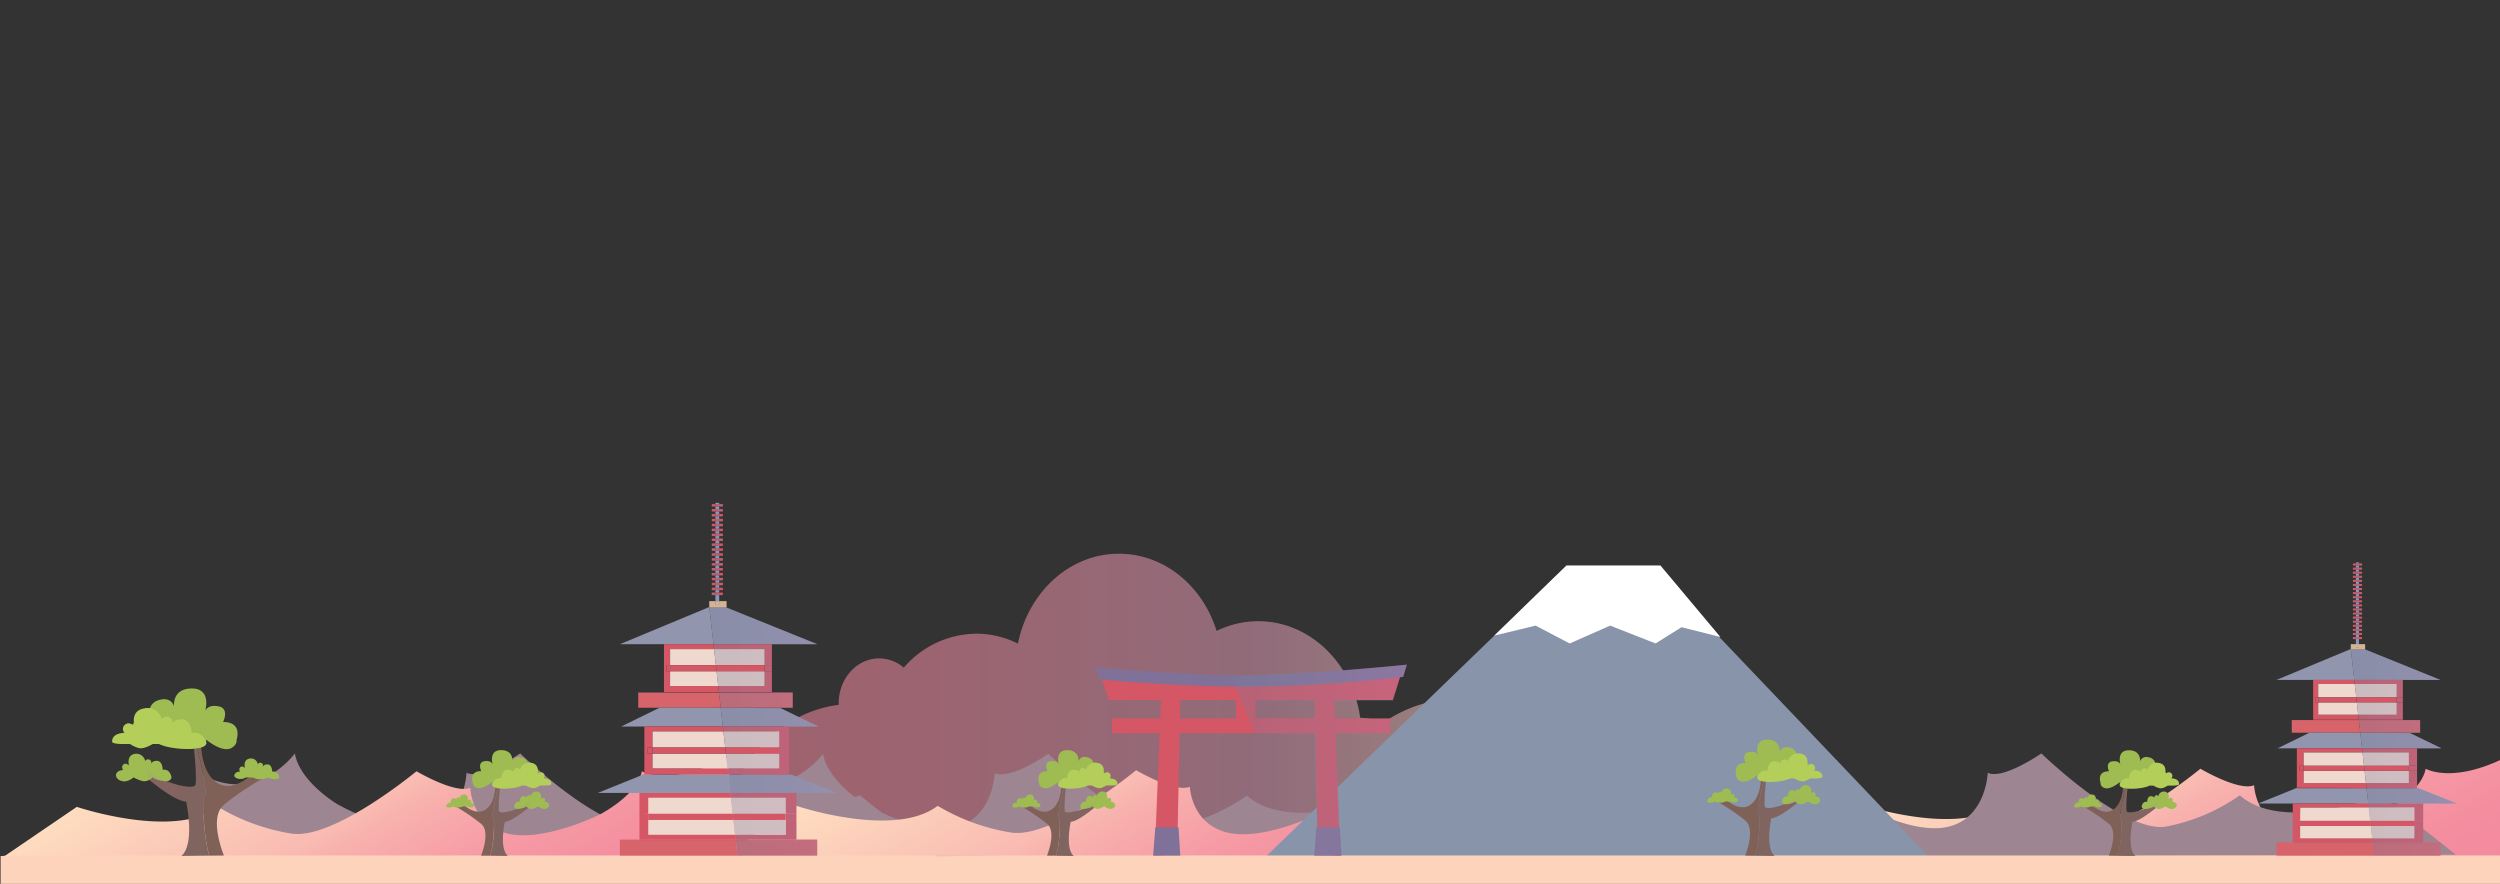 <svg id="Layer_1" data-name="Layer 1" xmlns="http://www.w3.org/2000/svg" xmlns:xlink="http://www.w3.org/1999/xlink" viewBox="0 0 841.89 297.64"><rect x="0" y="0" width="841.89" height="297.64" fill="#333333" stroke="none"/><defs><style>.cls-1{fill:none;}.cls-2{clip-path:url(#clip-path);}.cls-3{opacity:0.56;fill:url(#linear-gradient);}.cls-100,.cls-101,.cls-102,.cls-103,.cls-104,.cls-105,.cls-106,.cls-107,.cls-108,.cls-109,.cls-110,.cls-111,.cls-112,.cls-113,.cls-114,.cls-115,.cls-116,.cls-117,.cls-118,.cls-119,.cls-120,.cls-121,.cls-122,.cls-123,.cls-124,.cls-125,.cls-126,.cls-127,.cls-128,.cls-129,.cls-130,.cls-131,.cls-132,.cls-133,.cls-134,.cls-135,.cls-136,.cls-137,.cls-138,.cls-139,.cls-14,.cls-140,.cls-141,.cls-142,.cls-143,.cls-144,.cls-145,.cls-146,.cls-147,.cls-148,.cls-149,.cls-150,.cls-151,.cls-152,.cls-153,.cls-154,.cls-155,.cls-156,.cls-16,.cls-20,.cls-23,.cls-24,.cls-25,.cls-26,.cls-27,.cls-29,.cls-3,.cls-30,.cls-31,.cls-32,.cls-33,.cls-34,.cls-35,.cls-36,.cls-37,.cls-38,.cls-39,.cls-40,.cls-41,.cls-42,.cls-43,.cls-44,.cls-45,.cls-46,.cls-47,.cls-48,.cls-49,.cls-50,.cls-51,.cls-52,.cls-53,.cls-54,.cls-55,.cls-56,.cls-57,.cls-58,.cls-59,.cls-60,.cls-61,.cls-62,.cls-63,.cls-64,.cls-65,.cls-66,.cls-67,.cls-69,.cls-70,.cls-71,.cls-72,.cls-73,.cls-74,.cls-75,.cls-76,.cls-77,.cls-78,.cls-79,.cls-8,.cls-80,.cls-81,.cls-82,.cls-83,.cls-84,.cls-85,.cls-86,.cls-87,.cls-88,.cls-89,.cls-90,.cls-91,.cls-92,.cls-93,.cls-94,.cls-95,.cls-96,.cls-97,.cls-98,.cls-99{isolation:isolate;}.cls-4{fill:#9e8592;}.cls-5{fill:url(#linear-gradient-2);}.cls-6{fill:url(#linear-gradient-3);}.cls-7{fill:url(#linear-gradient-4);}.cls-8{opacity:0.59;fill:url(#linear-gradient-5);}.cls-9{fill:#8894a9;}.cls-10{fill:#fff;}.cls-11{fill:#fdd3bb;}.cls-12{fill:#d55664;}.cls-13{fill:#807198;}.cls-100,.cls-101,.cls-102,.cls-103,.cls-104,.cls-105,.cls-106,.cls-107,.cls-108,.cls-109,.cls-110,.cls-111,.cls-112,.cls-113,.cls-114,.cls-115,.cls-116,.cls-117,.cls-118,.cls-119,.cls-120,.cls-121,.cls-122,.cls-123,.cls-124,.cls-125,.cls-126,.cls-127,.cls-128,.cls-129,.cls-130,.cls-131,.cls-132,.cls-133,.cls-134,.cls-135,.cls-136,.cls-137,.cls-138,.cls-139,.cls-14,.cls-140,.cls-141,.cls-142,.cls-143,.cls-144,.cls-145,.cls-146,.cls-147,.cls-148,.cls-149,.cls-150,.cls-151,.cls-152,.cls-16,.cls-23,.cls-24,.cls-25,.cls-26,.cls-27,.cls-29,.cls-30,.cls-31,.cls-32,.cls-33,.cls-34,.cls-35,.cls-36,.cls-37,.cls-38,.cls-39,.cls-40,.cls-41,.cls-42,.cls-43,.cls-44,.cls-45,.cls-46,.cls-47,.cls-48,.cls-49,.cls-50,.cls-51,.cls-52,.cls-53,.cls-54,.cls-55,.cls-56,.cls-57,.cls-58,.cls-59,.cls-60,.cls-61,.cls-62,.cls-63,.cls-64,.cls-65,.cls-66,.cls-67,.cls-69,.cls-70,.cls-71,.cls-72,.cls-73,.cls-74,.cls-75,.cls-76,.cls-77,.cls-78,.cls-79,.cls-80,.cls-81,.cls-82,.cls-83,.cls-84,.cls-85,.cls-86,.cls-87,.cls-88,.cls-89,.cls-90,.cls-91,.cls-92,.cls-93,.cls-94,.cls-95,.cls-96,.cls-97,.cls-98,.cls-99{opacity:0.31;}.cls-14{fill:url(#linear-gradient-6);}.cls-15{fill:#9195ad;}.cls-16{fill:url(#linear-gradient-7);}.cls-17{fill:#806157;}.cls-18{fill:#9ebc52;}.cls-19{fill:#b3cf59;}.cls-153,.cls-154,.cls-155,.cls-156,.cls-20{opacity:0.11;}.cls-20{fill:url(#linear-gradient-8);}.cls-21{fill:#d7646a;}.cls-22{fill:#efd8ce;}.cls-23{fill:url(#linear-gradient-9);}.cls-24{fill:url(#linear-gradient-10);}.cls-25{fill:url(#linear-gradient-11);}.cls-26{fill:url(#linear-gradient-12);}.cls-27{fill:url(#linear-gradient-13);}.cls-28{fill:#8da5c6;}.cls-29{fill:url(#linear-gradient-14);}.cls-30{fill:url(#linear-gradient-15);}.cls-31{fill:url(#linear-gradient-16);}.cls-32{fill:url(#linear-gradient-17);}.cls-33{fill:url(#linear-gradient-18);}.cls-34{fill:url(#linear-gradient-19);}.cls-35{fill:url(#linear-gradient-20);}.cls-36{fill:url(#linear-gradient-21);}.cls-37{fill:url(#linear-gradient-22);}.cls-38{fill:url(#linear-gradient-23);}.cls-39{fill:url(#linear-gradient-24);}.cls-40{fill:url(#linear-gradient-25);}.cls-41{fill:url(#linear-gradient-26);}.cls-42{fill:url(#linear-gradient-27);}.cls-43{fill:url(#linear-gradient-28);}.cls-44{fill:url(#linear-gradient-29);}.cls-45{fill:url(#linear-gradient-30);}.cls-46{fill:url(#linear-gradient-31);}.cls-47{fill:url(#linear-gradient-32);}.cls-48{fill:url(#linear-gradient-33);}.cls-49{fill:url(#linear-gradient-34);}.cls-50{fill:url(#linear-gradient-37);}.cls-51{fill:url(#linear-gradient-40);}.cls-52{fill:url(#linear-gradient-43);}.cls-53{fill:url(#linear-gradient-46);}.cls-54{fill:url(#linear-gradient-49);}.cls-55{fill:url(#linear-gradient-52);}.cls-56{fill:url(#linear-gradient-55);}.cls-57{fill:url(#linear-gradient-58);}.cls-58{fill:url(#linear-gradient-61);}.cls-59{fill:url(#linear-gradient-64);}.cls-60{fill:url(#linear-gradient-67);}.cls-61{fill:url(#linear-gradient-70);}.cls-62{fill:url(#linear-gradient-73);}.cls-63{fill:url(#linear-gradient-76);}.cls-64{fill:url(#linear-gradient-79);}.cls-65{fill:url(#linear-gradient-82);}.cls-66{fill:url(#linear-gradient-85);}.cls-67{fill:url(#linear-gradient-88);}.cls-68{fill:#fecd91;}.cls-69{fill:url(#linear-gradient-91);}.cls-70{fill:url(#linear-gradient-92);}.cls-71{fill:url(#linear-gradient-93);}.cls-72{fill:url(#linear-gradient-94);}.cls-73{fill:url(#linear-gradient-95);}.cls-74{fill:url(#linear-gradient-96);}.cls-75{fill:url(#linear-gradient-97);}.cls-76{fill:url(#linear-gradient-98);}.cls-77{fill:url(#linear-gradient-100);}.cls-78{fill:url(#linear-gradient-101);}.cls-79{fill:url(#linear-gradient-102);}.cls-80{fill:url(#linear-gradient-103);}.cls-81{fill:url(#linear-gradient-104);}.cls-82{fill:url(#linear-gradient-105);}.cls-83{fill:url(#linear-gradient-107);}.cls-84{fill:url(#linear-gradient-108);}.cls-85{fill:url(#linear-gradient-109);}.cls-86{fill:url(#linear-gradient-110);}.cls-87{fill:url(#linear-gradient-111);}.cls-88{fill:url(#linear-gradient-112);}.cls-89{fill:url(#linear-gradient-114);}.cls-90{fill:url(#linear-gradient-115);}.cls-91{fill:url(#linear-gradient-116);}.cls-92{fill:url(#linear-gradient-117);}.cls-93{fill:url(#linear-gradient-118);}.cls-94{fill:url(#linear-gradient-119);}.cls-95{fill:url(#linear-gradient-120);}.cls-96{fill:url(#linear-gradient-121);}.cls-97{fill:url(#linear-gradient-122);}.cls-98{fill:url(#linear-gradient-123);}.cls-99{fill:url(#linear-gradient-124);}.cls-100{fill:url(#linear-gradient-125);}.cls-101{fill:url(#linear-gradient-126);}.cls-102{fill:url(#linear-gradient-127);}.cls-103{fill:url(#linear-gradient-128);}.cls-104{fill:url(#linear-gradient-129);}.cls-105{fill:url(#linear-gradient-130);}.cls-106{fill:url(#linear-gradient-131);}.cls-107{fill:url(#linear-gradient-132);}.cls-108{fill:url(#linear-gradient-133);}.cls-109{fill:url(#linear-gradient-134);}.cls-110{fill:url(#linear-gradient-135);}.cls-111{fill:url(#linear-gradient-136);}.cls-112{fill:url(#linear-gradient-137);}.cls-113{fill:url(#linear-gradient-138);}.cls-114{fill:url(#linear-gradient-139);}.cls-115{fill:url(#linear-gradient-142);}.cls-116{fill:url(#linear-gradient-145);}.cls-117{fill:url(#linear-gradient-148);}.cls-118{fill:url(#linear-gradient-151);}.cls-119{fill:url(#linear-gradient-154);}.cls-120{fill:url(#linear-gradient-157);}.cls-121{fill:url(#linear-gradient-160);}.cls-122{fill:url(#linear-gradient-163);}.cls-123{fill:url(#linear-gradient-166);}.cls-124{fill:url(#linear-gradient-169);}.cls-125{fill:url(#linear-gradient-172);}.cls-126{fill:url(#linear-gradient-175);}.cls-127{fill:url(#linear-gradient-178);}.cls-128{fill:url(#linear-gradient-181);}.cls-129{fill:url(#linear-gradient-184);}.cls-130{fill:url(#linear-gradient-187);}.cls-131{fill:url(#linear-gradient-190);}.cls-132{fill:url(#linear-gradient-193);}.cls-133{fill:url(#linear-gradient-196);}.cls-134{fill:url(#linear-gradient-197);}.cls-135{fill:url(#linear-gradient-198);}.cls-136{fill:url(#linear-gradient-199);}.cls-137{fill:url(#linear-gradient-200);}.cls-138{fill:url(#linear-gradient-201);}.cls-139{fill:url(#linear-gradient-202);}.cls-140{fill:url(#linear-gradient-203);}.cls-141{fill:url(#linear-gradient-205);}.cls-142{fill:url(#linear-gradient-206);}.cls-143{fill:url(#linear-gradient-207);}.cls-144{fill:url(#linear-gradient-208);}.cls-145{fill:url(#linear-gradient-209);}.cls-146{fill:url(#linear-gradient-210);}.cls-147{fill:url(#linear-gradient-212);}.cls-148{fill:url(#linear-gradient-213);}.cls-149{fill:url(#linear-gradient-214);}.cls-150{fill:url(#linear-gradient-215);}.cls-151{fill:url(#linear-gradient-216);}.cls-152{fill:url(#linear-gradient-217);}.cls-153{fill:url(#linear-gradient-219);}.cls-154{fill:url(#linear-gradient-220);}.cls-155{fill:url(#linear-gradient-221);}.cls-156{fill:url(#linear-gradient-222);}</style><clipPath id="clip-path"><rect class="cls-1" x="0.2" y="-43.24" width="841.74" height="473.94"/></clipPath><linearGradient id="linear-gradient" x1="243.05" y1="60.25" x2="541.05" y2="60.25" gradientTransform="matrix(1, 0, 0, -1, 0, 298.72)" gradientUnits="userSpaceOnUse"><stop offset="0" stop-color="#f4899e"/><stop offset="0.24" stop-color="#ef8ca2"/><stop offset="0.51" stop-color="#e295ad"/><stop offset="0.61" stop-color="#db99b3"/><stop offset="0.93" stop-color="#f6d0be"/><stop offset="1" stop-color="#feddc0"/></linearGradient><linearGradient id="linear-gradient-2" x1="763.07" y1="-40.89" x2="699.18" y2="69.78" gradientTransform="matrix(1, 0, 0, -1, 0, 298.72)" gradientUnits="userSpaceOnUse"><stop offset="0" stop-color="#f4899e"/><stop offset="0.16" stop-color="#f48d9f"/><stop offset="0.36" stop-color="#f69ba5"/><stop offset="0.57" stop-color="#f8b3ae"/><stop offset="0.61" stop-color="#f9bab2"/><stop offset="1" stop-color="#feddc0"/></linearGradient><linearGradient id="linear-gradient-3" x1="404.68" y1="-41.41" x2="340.78" y2="69.25" xlink:href="#linear-gradient-2"/><linearGradient id="linear-gradient-4" x1="162.34" y1="-41.78" x2="98.44" y2="68.9" xlink:href="#linear-gradient-2"/><linearGradient id="linear-gradient-5" x1="529.07" y1="50.03" x2="607.69" y2="50.03" gradientTransform="matrix(1, 0, 0, -1, 0, 298.72)" gradientUnits="userSpaceOnUse"><stop offset="0" stop-color="#747e9d"/><stop offset="0.59" stop-color="#9282aa"/><stop offset="1" stop-color="#aa84b4"/></linearGradient><linearGradient id="linear-gradient-6" x1="414.71" y1="42.75" x2="473.78" y2="42.75" xlink:href="#linear-gradient-5"/><linearGradient id="linear-gradient-7" x1="305.09" y1="10.49" x2="356.63" y2="10.49" xlink:href="#linear-gradient-5"/><linearGradient id="linear-gradient-8" x1="590.79" y1="23.15" x2="606.42" y2="23.15" xlink:href="#linear-gradient-5"/><linearGradient id="linear-gradient-9" x1="237.59" y1="13.29" x2="291.72" y2="13.29" xlink:href="#linear-gradient-5"/><linearGradient id="linear-gradient-10" x1="237.59" y1="62.95" x2="291.72" y2="62.95" xlink:href="#linear-gradient-5"/><linearGradient id="linear-gradient-11" x1="237.59" y1="34.81" x2="291.72" y2="34.81" xlink:href="#linear-gradient-5"/><linearGradient id="linear-gradient-12" x1="237.59" y1="57.2" x2="291.72" y2="57.2" xlink:href="#linear-gradient-5"/><linearGradient id="linear-gradient-13" x1="237.59" y1="87.99" x2="291.72" y2="87.99" xlink:href="#linear-gradient-5"/><linearGradient id="linear-gradient-14" x1="237.59" y1="99.58" x2="291.72" y2="99.58" xlink:href="#linear-gradient-5"/><linearGradient id="linear-gradient-15" x1="237.59" y1="101.23" x2="291.72" y2="101.23" xlink:href="#linear-gradient-5"/><linearGradient id="linear-gradient-16" x1="237.59" y1="122.75" x2="291.72" y2="122.75" xlink:href="#linear-gradient-5"/><linearGradient id="linear-gradient-17" x1="237.59" y1="121.1" x2="291.72" y2="121.1" xlink:href="#linear-gradient-5"/><linearGradient id="linear-gradient-18" x1="237.59" y1="119.44" x2="291.72" y2="119.44" xlink:href="#linear-gradient-5"/><linearGradient id="linear-gradient-19" x1="237.59" y1="102.89" x2="291.72" y2="102.89" xlink:href="#linear-gradient-5"/><linearGradient id="linear-gradient-20" x1="237.59" y1="117.79" x2="291.72" y2="117.79" xlink:href="#linear-gradient-5"/><linearGradient id="linear-gradient-21" x1="237.59" y1="114.47" x2="291.72" y2="114.47" xlink:href="#linear-gradient-5"/><linearGradient id="linear-gradient-22" x1="237.59" y1="111.16" x2="291.72" y2="111.16" xlink:href="#linear-gradient-5"/><linearGradient id="linear-gradient-23" x1="237.59" y1="112.82" x2="291.72" y2="112.82" xlink:href="#linear-gradient-5"/><linearGradient id="linear-gradient-24" x1="237.59" y1="106.2" x2="291.72" y2="106.2" xlink:href="#linear-gradient-5"/><linearGradient id="linear-gradient-25" x1="237.59" y1="116.13" x2="291.72" y2="116.13" xlink:href="#linear-gradient-5"/><linearGradient id="linear-gradient-26" x1="237.59" y1="109.51" x2="291.72" y2="109.51" xlink:href="#linear-gradient-5"/><linearGradient id="linear-gradient-27" x1="237.59" y1="104.54" x2="291.72" y2="104.54" xlink:href="#linear-gradient-5"/><linearGradient id="linear-gradient-28" x1="237.59" y1="127.72" x2="291.72" y2="127.72" xlink:href="#linear-gradient-5"/><linearGradient id="linear-gradient-29" x1="237.59" y1="107.85" x2="291.72" y2="107.85" xlink:href="#linear-gradient-5"/><linearGradient id="linear-gradient-30" x1="237.59" y1="97.3" x2="291.72" y2="97.3" xlink:href="#linear-gradient-5"/><linearGradient id="linear-gradient-31" x1="237.59" y1="126.06" x2="291.72" y2="126.06" xlink:href="#linear-gradient-5"/><linearGradient id="linear-gradient-32" x1="237.59" y1="129.17" x2="291.72" y2="129.17" xlink:href="#linear-gradient-5"/><linearGradient id="linear-gradient-33" x1="237.59" y1="124.41" x2="291.72" y2="124.41" xlink:href="#linear-gradient-5"/><linearGradient id="linear-gradient-34" x1="237.59" y1="128.55" x2="291.72" y2="128.55" xlink:href="#linear-gradient-5"/><linearGradient id="linear-gradient-37" x1="237.59" y1="126.89" x2="291.72" y2="126.89" xlink:href="#linear-gradient-5"/><linearGradient id="linear-gradient-40" x1="237.59" y1="125.23" x2="291.72" y2="125.23" xlink:href="#linear-gradient-5"/><linearGradient id="linear-gradient-43" x1="237.59" y1="123.58" x2="291.72" y2="123.58" xlink:href="#linear-gradient-5"/><linearGradient id="linear-gradient-46" x1="237.59" y1="121.92" x2="291.72" y2="121.92" xlink:href="#linear-gradient-5"/><linearGradient id="linear-gradient-49" x1="237.59" y1="120.27" x2="291.72" y2="120.27" xlink:href="#linear-gradient-5"/><linearGradient id="linear-gradient-52" x1="237.59" y1="118.61" x2="291.72" y2="118.61" xlink:href="#linear-gradient-5"/><linearGradient id="linear-gradient-55" x1="237.59" y1="116.96" x2="291.72" y2="116.96" xlink:href="#linear-gradient-5"/><linearGradient id="linear-gradient-58" x1="237.59" y1="115.3" x2="291.72" y2="115.3" xlink:href="#linear-gradient-5"/><linearGradient id="linear-gradient-61" x1="237.59" y1="113.65" x2="291.72" y2="113.65" xlink:href="#linear-gradient-5"/><linearGradient id="linear-gradient-64" x1="237.59" y1="111.99" x2="291.72" y2="111.99" xlink:href="#linear-gradient-5"/><linearGradient id="linear-gradient-67" x1="237.59" y1="110.34" x2="291.72" y2="110.34" xlink:href="#linear-gradient-5"/><linearGradient id="linear-gradient-70" x1="237.59" y1="108.68" x2="291.72" y2="108.68" xlink:href="#linear-gradient-5"/><linearGradient id="linear-gradient-73" x1="237.59" y1="107.03" x2="291.72" y2="107.03" xlink:href="#linear-gradient-5"/><linearGradient id="linear-gradient-76" x1="237.59" y1="105.37" x2="291.72" y2="105.37" xlink:href="#linear-gradient-5"/><linearGradient id="linear-gradient-79" x1="237.59" y1="103.71" x2="291.72" y2="103.71" xlink:href="#linear-gradient-5"/><linearGradient id="linear-gradient-82" x1="237.59" y1="102.06" x2="291.72" y2="102.06" xlink:href="#linear-gradient-5"/><linearGradient id="linear-gradient-85" x1="237.59" y1="100.4" x2="291.72" y2="100.4" xlink:href="#linear-gradient-5"/><linearGradient id="linear-gradient-88" x1="237.59" y1="98.75" x2="291.72" y2="98.75" xlink:href="#linear-gradient-5"/><linearGradient id="linear-gradient-91" x1="237.59" y1="95.23" x2="291.72" y2="95.23" xlink:href="#linear-gradient-5"/><linearGradient id="linear-gradient-92" x1="237.59" y1="94.22" x2="291.72" y2="94.22" xlink:href="#linear-gradient-5"/><linearGradient id="linear-gradient-93" x1="237.59" y1="95.64" x2="291.72" y2="95.64" xlink:href="#linear-gradient-5"/><linearGradient id="linear-gradient-94" x1="237.59" y1="78.26" x2="291.72" y2="78.26" xlink:href="#linear-gradient-5"/><linearGradient id="linear-gradient-95" x1="237.59" y1="69.16" x2="291.72" y2="69.16" xlink:href="#linear-gradient-5"/><linearGradient id="linear-gradient-96" x1="237.59" y1="77.43" x2="291.72" y2="77.43" xlink:href="#linear-gradient-5"/><linearGradient id="linear-gradient-97" x1="237.59" y1="70.19" x2="291.72" y2="70.19" xlink:href="#linear-gradient-5"/><linearGradient id="linear-gradient-98" x1="237.59" y1="73.71" x2="291.72" y2="73.71" xlink:href="#linear-gradient-5"/><linearGradient id="linear-gradient-100" x1="237.59" y1="50.53" x2="291.72" y2="50.53" xlink:href="#linear-gradient-5"/><linearGradient id="linear-gradient-101" x1="237.59" y1="41.43" x2="291.72" y2="41.43" xlink:href="#linear-gradient-5"/><linearGradient id="linear-gradient-102" x1="237.59" y1="37.95" x2="291.72" y2="37.95" xlink:href="#linear-gradient-5"/><linearGradient id="linear-gradient-103" x1="237.59" y1="49.7" x2="291.72" y2="49.7" xlink:href="#linear-gradient-5"/><linearGradient id="linear-gradient-104" x1="237.59" y1="42.46" x2="291.72" y2="42.46" xlink:href="#linear-gradient-5"/><linearGradient id="linear-gradient-105" x1="237.59" y1="45.98" x2="291.72" y2="45.98" xlink:href="#linear-gradient-5"/><linearGradient id="linear-gradient-107" x1="237.59" y1="19.29" x2="291.72" y2="19.29" xlink:href="#linear-gradient-5"/><linearGradient id="linear-gradient-108" x1="237.59" y1="28.19" x2="291.72" y2="28.19" xlink:href="#linear-gradient-5"/><linearGradient id="linear-gradient-109" x1="237.59" y1="15.77" x2="291.72" y2="15.77" xlink:href="#linear-gradient-5"/><linearGradient id="linear-gradient-110" x1="237.59" y1="27.36" x2="291.72" y2="27.36" xlink:href="#linear-gradient-5"/><linearGradient id="linear-gradient-111" x1="237.59" y1="20.12" x2="291.72" y2="20.12" xlink:href="#linear-gradient-5"/><linearGradient id="linear-gradient-112" x1="237.59" y1="23.64" x2="291.72" y2="23.64" xlink:href="#linear-gradient-5"/><linearGradient id="linear-gradient-114" x1="790.59" y1="12.84" x2="835.57" y2="12.84" xlink:href="#linear-gradient-5"/><linearGradient id="linear-gradient-115" x1="790.59" y1="54.11" x2="835.57" y2="54.11" xlink:href="#linear-gradient-5"/><linearGradient id="linear-gradient-116" x1="790.59" y1="30.71" x2="835.57" y2="30.71" xlink:href="#linear-gradient-5"/><linearGradient id="linear-gradient-117" x1="790.59" y1="49.32" x2="835.57" y2="49.32" xlink:href="#linear-gradient-5"/><linearGradient id="linear-gradient-118" x1="790.59" y1="74.91" x2="835.57" y2="74.91" xlink:href="#linear-gradient-5"/><linearGradient id="linear-gradient-119" x1="790.59" y1="84.54" x2="835.57" y2="84.54" xlink:href="#linear-gradient-5"/><linearGradient id="linear-gradient-120" x1="790.59" y1="85.92" x2="835.57" y2="85.92" xlink:href="#linear-gradient-5"/><linearGradient id="linear-gradient-121" x1="790.59" y1="103.8" x2="835.57" y2="103.8" xlink:href="#linear-gradient-5"/><linearGradient id="linear-gradient-122" x1="790.59" y1="102.43" x2="835.57" y2="102.43" xlink:href="#linear-gradient-5"/><linearGradient id="linear-gradient-123" x1="790.59" y1="101.05" x2="835.57" y2="101.05" xlink:href="#linear-gradient-5"/><linearGradient id="linear-gradient-124" x1="790.59" y1="87.29" x2="835.57" y2="87.29" xlink:href="#linear-gradient-5"/><linearGradient id="linear-gradient-125" x1="790.59" y1="99.67" x2="835.57" y2="99.67" xlink:href="#linear-gradient-5"/><linearGradient id="linear-gradient-126" x1="790.59" y1="96.92" x2="835.57" y2="96.92" xlink:href="#linear-gradient-5"/><linearGradient id="linear-gradient-127" x1="790.59" y1="94.17" x2="835.57" y2="94.17" xlink:href="#linear-gradient-5"/><linearGradient id="linear-gradient-128" x1="790.59" y1="95.55" x2="835.57" y2="95.55" xlink:href="#linear-gradient-5"/><linearGradient id="linear-gradient-129" x1="790.59" y1="90.04" x2="835.57" y2="90.04" xlink:href="#linear-gradient-5"/><linearGradient id="linear-gradient-130" x1="790.59" y1="98.3" x2="835.57" y2="98.3" xlink:href="#linear-gradient-5"/><linearGradient id="linear-gradient-131" x1="790.59" y1="92.8" x2="835.57" y2="92.8" xlink:href="#linear-gradient-5"/><linearGradient id="linear-gradient-132" x1="790.59" y1="88.67" x2="835.57" y2="88.67" xlink:href="#linear-gradient-5"/><linearGradient id="linear-gradient-133" x1="790.59" y1="107.93" x2="835.57" y2="107.93" xlink:href="#linear-gradient-5"/><linearGradient id="linear-gradient-134" x1="790.59" y1="91.42" x2="835.57" y2="91.42" xlink:href="#linear-gradient-5"/><linearGradient id="linear-gradient-135" x1="790.59" y1="82.65" x2="835.57" y2="82.65" xlink:href="#linear-gradient-5"/><linearGradient id="linear-gradient-136" x1="790.59" y1="106.55" x2="835.57" y2="106.55" xlink:href="#linear-gradient-5"/><linearGradient id="linear-gradient-137" x1="790.59" y1="109.13" x2="835.57" y2="109.13" xlink:href="#linear-gradient-5"/><linearGradient id="linear-gradient-138" x1="790.59" y1="105.18" x2="835.57" y2="105.18" xlink:href="#linear-gradient-5"/><linearGradient id="linear-gradient-139" x1="790.59" y1="108.62" x2="835.57" y2="108.62" xlink:href="#linear-gradient-5"/><linearGradient id="linear-gradient-142" x1="790.59" y1="107.24" x2="835.57" y2="107.24" xlink:href="#linear-gradient-5"/><linearGradient id="linear-gradient-145" x1="790.59" y1="105.86" x2="835.57" y2="105.86" xlink:href="#linear-gradient-5"/><linearGradient id="linear-gradient-148" x1="790.59" y1="104.49" x2="835.57" y2="104.49" xlink:href="#linear-gradient-5"/><linearGradient id="linear-gradient-151" x1="790.59" y1="103.11" x2="835.57" y2="103.11" xlink:href="#linear-gradient-5"/><linearGradient id="linear-gradient-154" x1="790.59" y1="101.74" x2="835.57" y2="101.74" xlink:href="#linear-gradient-5"/><linearGradient id="linear-gradient-157" x1="790.59" y1="100.36" x2="835.57" y2="100.36" xlink:href="#linear-gradient-5"/><linearGradient id="linear-gradient-160" x1="790.59" y1="98.99" x2="835.57" y2="98.99" xlink:href="#linear-gradient-5"/><linearGradient id="linear-gradient-163" x1="790.59" y1="97.61" x2="835.57" y2="97.61" xlink:href="#linear-gradient-5"/><linearGradient id="linear-gradient-166" x1="790.59" y1="96.23" x2="835.57" y2="96.23" xlink:href="#linear-gradient-5"/><linearGradient id="linear-gradient-169" x1="790.59" y1="94.86" x2="835.57" y2="94.86" xlink:href="#linear-gradient-5"/><linearGradient id="linear-gradient-172" x1="790.59" y1="93.48" x2="835.57" y2="93.48" xlink:href="#linear-gradient-5"/><linearGradient id="linear-gradient-175" x1="790.59" y1="92.11" x2="835.57" y2="92.11" xlink:href="#linear-gradient-5"/><linearGradient id="linear-gradient-178" x1="790.59" y1="90.73" x2="835.57" y2="90.73" xlink:href="#linear-gradient-5"/><linearGradient id="linear-gradient-181" x1="790.59" y1="89.36" x2="835.57" y2="89.36" xlink:href="#linear-gradient-5"/><linearGradient id="linear-gradient-184" x1="790.59" y1="87.98" x2="835.57" y2="87.98" xlink:href="#linear-gradient-5"/><linearGradient id="linear-gradient-187" x1="790.59" y1="86.61" x2="835.57" y2="86.61" xlink:href="#linear-gradient-5"/><linearGradient id="linear-gradient-190" x1="790.59" y1="85.23" x2="835.57" y2="85.23" xlink:href="#linear-gradient-5"/><linearGradient id="linear-gradient-193" x1="790.59" y1="83.85" x2="835.57" y2="83.85" xlink:href="#linear-gradient-5"/><linearGradient id="linear-gradient-196" x1="790.59" y1="80.93" x2="835.57" y2="80.93" xlink:href="#linear-gradient-5"/><linearGradient id="linear-gradient-197" x1="790.59" y1="80.1" x2="835.57" y2="80.1" xlink:href="#linear-gradient-5"/><linearGradient id="linear-gradient-198" x1="790.59" y1="81.28" x2="835.57" y2="81.28" xlink:href="#linear-gradient-5"/><linearGradient id="linear-gradient-199" x1="790.59" y1="66.83" x2="835.57" y2="66.83" xlink:href="#linear-gradient-5"/><linearGradient id="linear-gradient-200" x1="790.59" y1="59.26" x2="835.57" y2="59.26" xlink:href="#linear-gradient-5"/><linearGradient id="linear-gradient-201" x1="790.59" y1="66.14" x2="835.57" y2="66.14" xlink:href="#linear-gradient-5"/><linearGradient id="linear-gradient-202" x1="790.59" y1="60.12" x2="835.57" y2="60.12" xlink:href="#linear-gradient-5"/><linearGradient id="linear-gradient-203" x1="790.59" y1="63.04" x2="835.57" y2="63.04" xlink:href="#linear-gradient-5"/><linearGradient id="linear-gradient-205" x1="790.59" y1="43.79" x2="835.57" y2="43.79" xlink:href="#linear-gradient-5"/><linearGradient id="linear-gradient-206" x1="790.59" y1="36.22" x2="835.57" y2="36.22" xlink:href="#linear-gradient-5"/><linearGradient id="linear-gradient-207" x1="790.59" y1="33.32" x2="835.57" y2="33.32" xlink:href="#linear-gradient-5"/><linearGradient id="linear-gradient-208" x1="790.59" y1="43.1" x2="835.57" y2="43.1" xlink:href="#linear-gradient-5"/><linearGradient id="linear-gradient-209" x1="790.59" y1="37.08" x2="835.57" y2="37.08" xlink:href="#linear-gradient-5"/><linearGradient id="linear-gradient-210" x1="790.59" y1="40" x2="835.57" y2="40" xlink:href="#linear-gradient-5"/><linearGradient id="linear-gradient-212" x1="790.59" y1="17.82" x2="835.57" y2="17.82" xlink:href="#linear-gradient-5"/><linearGradient id="linear-gradient-213" x1="790.59" y1="25.21" x2="835.57" y2="25.21" xlink:href="#linear-gradient-5"/><linearGradient id="linear-gradient-214" x1="790.59" y1="14.9" x2="835.57" y2="14.9" xlink:href="#linear-gradient-5"/><linearGradient id="linear-gradient-215" x1="790.59" y1="24.53" x2="835.57" y2="24.53" xlink:href="#linear-gradient-5"/><linearGradient id="linear-gradient-216" x1="790.59" y1="18.51" x2="835.57" y2="18.51" xlink:href="#linear-gradient-5"/><linearGradient id="linear-gradient-217" x1="790.59" y1="21.43" x2="835.57" y2="21.43" xlink:href="#linear-gradient-5"/><linearGradient id="linear-gradient-219" x1="355.39" y1="22.01" x2="369.6" y2="22.01" xlink:href="#linear-gradient-5"/><linearGradient id="linear-gradient-220" x1="712.94" y1="22.01" x2="727.15" y2="22.01" xlink:href="#linear-gradient-5"/><linearGradient id="linear-gradient-221" x1="164.78" y1="22.01" x2="178.99" y2="22.01" xlink:href="#linear-gradient-5"/><linearGradient id="linear-gradient-222" x1="255.91" y1="28.8" x2="278.44" y2="28.8" gradientTransform="translate(326.81 298.72) rotate(180)" xlink:href="#linear-gradient-5"/></defs><title>plan</title><g class="cls-2"><path class="cls-3" d="M541,289.72c0-30.12-22.06-54.53-49.24-54.53a45.53,45.53,0,0,0-26.2,8.37,18,18,0,0,0-7.5-1.84c-2.61-18.43-17-32.53-34.36-32.53a31.88,31.88,0,0,0-14,3.28c-4.69-15.14-17.64-26-32.9-26-16.65,0-30.55,13-34,30.27a31.26,31.26,0,0,0-14-3.34,32.58,32.58,0,0,0-24.45,11.44,12.7,12.7,0,0,0-8.29-3.12c-7.53,0-13.62,6.76-13.62,15.1v.54c-22.17,2.8-39.38,23.64-39.38,48.95,0,1.33,0,2.67.15,4l-.15.16h298v-.75Z"/><path class="cls-4" d="M492.62,287.91l-25.16-20s-33,13-47.56,0a64.24,64.24,0,0,1-24.77,10.52c-14.15,2.47-42.08-24.59-42.08-24.59s-13,9-18.08,6.51c0,0-.39,14.53-12.58,18s-31.06-7.52-31.06-7.52-12.58-7.51-14.15-17c0,0-13.32,18.33-32.61,6.31l-1.52,28.77Z"/><path class="cls-4" d="M314.72,287.82l-25.15-20s-33,13-47.57,0a64,64,0,0,1-24.77,10.52c-14.18,2.47-42.06-24.62-42.06-24.62s-13,9-18.08,6.51c0,0-.39,14.53-12.58,18s-31.06-7.51-31.06-7.51-12.57-7.52-14.15-17c0,0-13.32,18.33-32.61,6.31l-1.57,28.79Z"/><path class="cls-5" d="M601.45,288l25.16-17.13s33,11.13,47.56,0a69.67,69.67,0,0,0,24.77,9c14.15,2.14,42.06-21,42.06-21s13,7.7,18.08,5.56c0,0,.4,12.42,12.58,15.41s31.06-6.42,31.06-6.42,12.58-6.42,14.15-14.55c0,0,9.38,5.56,28.67-4.71l5.51,34.69Z"/><path class="cls-4" d="M827,287.82l-25.16-20s-33,13-47.56,0a64.09,64.09,0,0,1-24.77,10.52c-14.15,2.47-42.06-24.62-42.06-24.62s-13,9-18.08,6.51c0,0-.4,14.53-12.58,18s-31.06-7.51-31.06-7.51-12.58-7.52-14.15-17c0,0-13.32,18.33-32.61,6.31l-1.57,28.79Z"/><path class="cls-6" d="M243.05,288.5l25.16-17.13s33,11.13,47.56,0a69.67,69.67,0,0,0,24.77,9c14.15,2.14,42.06-21,42.06-21s13,7.71,18.09,5.57c0,0,.39,12.41,12.57,15.41s31.06-6.42,31.06-6.42,12.58-6.42,14.15-14.56c0,0,9.38,5.57,28.67-4.71l5.51,34.68Z"/><path class="cls-7" d="M.71,288.85l25.16-17.13s33,11.13,47.56,0a69.67,69.67,0,0,0,24.77,9c14.15,2.14,42.06-21,42.06-21s13,7.71,18.08,5.57c0,0,.4,12.42,12.58,15.41S202,274.28,202,274.28s12.58-6.42,14.15-14.56c0,0,9.38,5.57,28.67-4.7l5.51,34.7Z"/><polygon class="cls-8" points="529.07 208.92 544.72 288.46 607.69 288 534.68 211.15 529.07 208.92"/><polygon class="cls-9" points="425.81 288.91 524.23 193.72 559.16 193.72 649.88 288.91 425.81 288.91"/><polygon class="cls-10" points="527.5 190.43 503.23 214.03 517.13 210.68 528.59 216.69 542.24 210.68 557.52 216.69 566.25 211.22 579.35 214.51 559.16 190.43 527.5 190.43"/><path class="cls-11" d="M-29.16,297.72H879.61s1.82-9.63-34.57-9.63H3.59S-29.16,289.41-29.16,297.72Z"/><path class="cls-12" d="M369.73,224.64a324.06,324.06,0,0,0,51.21,4.08,332.76,332.76,0,0,0,51.6-4.12L469,235.73H373.4Z"/><polygon class="cls-12" points="388.85 288.12 390.96 235.77 397.47 235.77 396.42 287.71 388.85 288.12"/><polygon class="cls-12" points="451.34 288.12 449.24 235.77 442.73 235.77 443.78 287.71 451.34 288.12"/><rect class="cls-12" x="416.2" y="235.77" width="6.58" height="7.01"/><rect class="cls-12" x="374.49" y="241.95" width="93.68" height="4.95"/><path class="cls-13" d="M368.91,224.64l1.23,4.12s24.27,2.48,49.76,2.48a503.41,503.41,0,0,0,52.64-3.3l1.23-4.12s-36.6,3.71-54.28,3.71C401.4,227.53,368.91,224.64,368.91,224.64Z"/><polygon class="cls-13" points="389.06 278.64 396.87 278.64 397.47 288.12 388.33 288.12 389.06 278.64"/><polygon class="cls-13" points="443.34 278.64 451.16 278.64 451.75 288.12 442.62 288.12 443.34 278.64"/><path class="cls-14" d="M414.73,227.54c-.46,0,8,19.36,8,19.36l19.85.22.93,31.68-.93,9.32h9.29L451,278.8l-1.31-31.9h18.51V242H449.52l-.39-6.06h20l2.32-7.86.94-.06,1.39-4.19S448.67,226.61,414.73,227.54ZM442.63,242h-20v-6.06h20Z"/><polygon class="cls-15" points="340.9 220.35 340.86 220.33 340.86 220.35 340.9 220.35"/><polygon class="cls-16" points="315.35 288.35 340.9 288.12 315.33 288.12 315.35 288.35"/><path class="cls-17" d="M592.16,274.25c-.87-.87,1.72-11.27,1.72-11.27l.76.23c.06-.67.11-1.1.11-1.1a38.53,38.53,0,0,0,10.81-5.2l-.87-1.3c-1.73,1.74-11.67,5.2-11.67,5.2s.43,7.8-3.89,10.4-9.51-3.46-9.51-3.46l-1.3,2.16a75,75,0,0,1,9.51,6.5c3.46,3-.13,11.7-.13,11.7l3.38.05C592.17,285.32,593,275.05,592.16,274.25Z"/><path class="cls-17" d="M596.48,275.55c2.06,0,6.22-3.11,8.68-5.1l.92-2.61-.09-.09c-2.6,3-11.18,5.38-11.67,3.9-.34-1,.1-6.15.32-8.44l-.76-.23s-2.59,10.4-1.72,11.27,0,11.07-1.08,13.91l6.48.08C594.33,285.33,596.48,275.55,596.48,275.55Z"/><path class="cls-18" d="M603.71,262a11.45,11.45,0,0,0,3.39-.92h4.54l-3.49-4.7c0-2.09-3.13-2.09-3.13-2.09a2.86,2.86,0,0,0-2.6-2.61c-2.61-.52-3.13,1.57-3.13,1.57s.52-4.18-4.16-4.18-3.13,5.22-3.13,5.22-.52-1.56-3.13-1-1,3.66-1,3.66c-4.43,0-3.28,3.73-3.14,4.14a1.88,1.88,0,0,0,1.14,1.87c1.78,1.07,4.65-.9,5.86-1.84h1.64a12.88,12.88,0,0,0,4.42.92,3.84,3.84,0,0,0,2.9-.92h1.23Z"/><path class="cls-19" d="M610.87,259.5a1.29,1.29,0,0,0,0-1.82,1.36,1.36,0,0,0-.36-.27c-.9-.52-2,.53-2,.53s1.15-3.66-2.32-4.18a3.36,3.36,0,0,0-4,2.52.29.29,0,0,0,0,.09,1.32,1.32,0,0,0-1.74-.52,1.09,1.09,0,0,0-.67,1.38,1.51,1.51,0,0,0,.09.18,2.14,2.14,0,0,0-1.74-1c-2.89-.52-2.89,3.13-2.89,3.13a2.67,2.67,0,0,0-3,1.34,1.06,1.06,0,0,0-.45,1.05l-.06.22h.1c.46,1.68,8.1,1.44,11,0h1.43c.86.51,2.33,1.23,3.35.92a7.35,7.35,0,0,0,1.94-.92h1.86s2.3,0,2.32-.52C613.85,259.44,610.87,259.5,610.87,259.5Z"/><path class="cls-18" d="M585.25,269.64c0-1.14-1.37-1.11-1.37-1.11a.73.73,0,0,0,0-1l-.11-.08c-.42-.27-.94.28-.94.28s.55-1.93-1.1-2.21a1.65,1.65,0,0,0-1.92,1.33v.05a.6.6,0,0,0-.8-.29h0a.6.6,0,0,0-.29.81v0a1,1,0,0,0-.82-.55c-1.38-.28-1.38,1.65-1.38,1.65-1.1-.22-1.49.8-1.61,1.21a.48.48,0,0,0,0,.17c0,.7,2.44.35,2.44,0a5.18,5.18,0,0,0,2.78.35l1-.35h1.52a2.42,2.42,0,0,0,1.26.35,1.56,1.56,0,0,0,1.34-.52A.18.18,0,0,0,585.25,269.64Z"/><path class="cls-18" d="M612.92,269.57c0-1.41-1.71-1.37-1.71-1.37a.9.9,0,0,0-.06-1.27l-.13-.1c-.53-.34-1.18.34-1.18.34s.69-2.39-1.36-2.74a2,2,0,0,0-2.37,1.56.88.88,0,0,0,0,.16.77.77,0,0,0-1-.34.75.75,0,0,0-.34,1,1.23,1.23,0,0,0-1-.68c-1.7-.35-1.7,2.05-1.7,2.05-1.71-.34-2,1.71-2,1.71s0,1.3,2.16.87,2.2-.87,2.2-.87,1.26,1.3,2.55.87a8.23,8.23,0,0,0,1.94-.87s1.52,1.3,2.82.87a1.69,1.69,0,0,0,1.26-1.12A.29.29,0,0,0,612.92,269.57Z"/><path class="cls-20" d="M596.48,275.5c2.06,0,6.22-3.1,8.68-5.09l.92-2.61-.09-.1c-2.6,3-11.18,5.39-11.67,3.9-.34-1,.1-6.14.32-8.43l-.76-.23s-2.59,10.4-1.72,11.26,0,11.08-1.08,13.91l6.48.09C594.33,285.29,596.48,275.5,596.48,275.5Z"/><polygon class="cls-1" points="242.71 238.38 242.7 238.34 233.85 238.34 242.71 238.38"/><polygon class="cls-21" points="215.34 283.16 215.34 282.74 208.74 282.74 208.74 288.12 248.34 288.12 247.78 283.16 215.34 283.16"/><polygon class="cls-21" points="233.85 238.34 242.7 238.34 242.12 233.21 214.93 233.21 214.93 238.34 222.08 238.34 222.19 238.29 233.85 238.34"/><polygon class="cls-15" points="245.25 260.81 216.99 260.81 216.99 260.68 201.31 267.02 215.34 267.02 245.95 267.02 245.25 260.81"/><polygon class="cls-15" points="242.71 238.38 233.85 238.34 222.08 238.34 209.15 244.67 216.99 244.67 243.42 244.67 242.71 238.38"/><polygon class="cls-15" points="222.19 238.29 222.08 238.34 233.85 238.34 222.19 238.29"/><polygon class="cls-15" points="238.87 204.53 238.87 204.47 238.72 204.47 208.74 216.94 223.6 216.94 240.28 216.94 238.87 204.53"/><polygon class="cls-12" points="225.66 231.01 225.66 226.05 224.43 226.05 224.43 223.98 225.66 223.98 225.66 218.6 240.47 218.6 240.28 216.94 223.6 216.94 223.6 233.08 242.11 233.08 241.87 231.01 225.66 231.01"/><polygon class="cls-22" points="240.47 218.6 225.66 218.6 225.66 223.98 241.08 223.98 240.47 218.6"/><polygon class="cls-22" points="225.66 226.05 225.66 231.01 241.87 231.01 241.31 226.05 225.66 226.05"/><rect class="cls-12" x="224.43" y="223.98" width="1.24" height="2.07"/><polygon class="cls-12" points="241.08 223.98 225.66 223.98 225.66 226.05 241.31 226.05 241.08 223.98"/><polygon class="cls-12" points="245.24 260.74 245.02 258.74 219.76 258.74 219.76 253.78 218.1 253.78 218.1 251.71 219.76 251.71 219.76 246.33 243.61 246.33 243.42 244.67 216.99 244.67 216.99 260.68 217.11 260.63 245.24 260.74"/><polygon class="cls-12" points="245.25 260.81 245.24 260.74 217.11 260.63 216.99 260.68 216.99 260.81 245.25 260.81"/><polygon class="cls-22" points="219.76 253.78 219.76 258.74 245.02 258.74 244.45 253.78 219.76 253.78"/><polygon class="cls-22" points="243.61 246.33 219.76 246.33 219.76 251.71 244.22 251.71 243.61 246.33"/><rect class="cls-12" x="218.1" y="251.71" width="1.66" height="2.07"/><polygon class="cls-12" points="244.22 251.71 219.76 251.71 219.76 253.78 244.45 253.78 244.22 251.71"/><polygon class="cls-12" points="247.55 281.09 218.34 281.09 218.34 276.12 216.54 276.12 216.54 274.05 218.34 274.05 218.34 268.67 246.14 268.67 245.95 267.02 215.34 267.02 215.34 282.74 247.73 282.74 247.55 281.09"/><polygon class="cls-12" points="247.78 283.16 247.73 282.74 215.34 282.74 215.34 283.16 247.78 283.16"/><polygon class="cls-22" points="246.14 268.67 218.34 268.67 218.34 274.05 246.75 274.05 246.14 268.67"/><polygon class="cls-22" points="218.34 276.12 218.34 281.09 247.55 281.09 246.98 276.12 218.34 276.12"/><rect class="cls-12" x="216.54" y="274.05" width="1.8" height="2.07"/><polygon class="cls-12" points="246.75 274.05 218.34 274.05 218.34 276.12 246.98 276.12 246.75 274.05"/><polygon class="cls-21" points="268.19 282.74 268.19 283.16 247.78 283.16 248.34 288.12 275.2 288.12 275.2 282.74 268.19 282.74"/><polygon class="cls-23" points="268.19 282.74 268.19 283.16 247.78 283.16 248.34 288.12 275.2 288.12 275.2 282.74 268.19 282.74"/><polygon class="cls-21" points="266.95 238.34 266.95 233.21 242.12 233.21 242.7 238.34 266.95 238.34"/><polygon class="cls-24" points="266.95 238.34 266.95 233.21 242.12 233.21 242.7 238.34 266.95 238.34"/><polygon class="cls-15" points="245.95 267.02 268.19 267.02 281.81 267.02 266.31 260.82 263.12 260.81 245.25 260.81 245.95 267.02"/><polygon class="cls-25" points="245.95 267.02 268.19 267.02 281.81 267.02 266.31 260.82 263.12 260.81 245.25 260.81 245.95 267.02"/><polygon class="cls-15" points="265.71 244.67 275.62 244.67 262.82 238.47 242.71 238.38 243.42 244.67 265.71 244.67"/><polygon class="cls-26" points="265.71 244.67 275.62 244.67 262.82 238.47 242.71 238.38 243.42 244.67 265.71 244.67"/><polygon class="cls-15" points="238.87 204.53 240.28 216.94 259.93 216.94 275.16 216.94 275.16 216.92 244.49 204.53 238.87 204.53"/><polygon class="cls-27" points="238.87 204.53 240.28 216.94 259.93 216.94 275.16 216.94 275.16 216.92 244.49 204.53 238.87 204.53"/><rect class="cls-28" x="240.94" y="198.73" width="1.24" height="0.83"/><rect class="cls-29" x="240.94" y="198.73" width="1.24" height="0.83"/><rect class="cls-28" x="240.94" y="197.08" width="1.24" height="0.83"/><rect class="cls-30" x="240.94" y="197.08" width="1.24" height="0.83"/><rect class="cls-28" x="240.94" y="175.56" width="1.24" height="0.83"/><rect class="cls-31" x="240.94" y="175.56" width="1.24" height="0.83"/><rect class="cls-28" x="240.94" y="177.21" width="1.24" height="0.83"/><rect class="cls-32" x="240.94" y="177.21" width="1.24" height="0.83"/><rect class="cls-28" x="240.94" y="178.87" width="1.24" height="0.83"/><rect class="cls-33" x="240.94" y="178.87" width="1.24" height="0.83"/><rect class="cls-28" x="240.94" y="195.42" width="1.24" height="0.83"/><rect class="cls-34" x="240.94" y="195.42" width="1.24" height="0.83"/><rect class="cls-28" x="240.94" y="180.52" width="1.24" height="0.83"/><rect class="cls-35" x="240.94" y="180.52" width="1.24" height="0.83"/><rect class="cls-28" x="240.94" y="183.84" width="1.24" height="0.83"/><rect class="cls-36" x="240.94" y="183.84" width="1.24" height="0.83"/><rect class="cls-28" x="240.94" y="187.15" width="1.24" height="0.83"/><rect class="cls-37" x="240.94" y="187.15" width="1.24" height="0.83"/><rect class="cls-28" x="240.94" y="185.49" width="1.24" height="0.83"/><rect class="cls-38" x="240.94" y="185.49" width="1.24" height="0.83"/><rect class="cls-28" x="240.94" y="192.11" width="1.24" height="0.83"/><rect class="cls-39" x="240.94" y="192.11" width="1.24" height="0.83"/><rect class="cls-28" x="240.94" y="182.18" width="1.24" height="0.83"/><rect class="cls-40" x="240.94" y="182.18" width="1.24" height="0.83"/><rect class="cls-28" x="240.94" y="188.8" width="1.24" height="0.83"/><rect class="cls-41" x="240.94" y="188.8" width="1.24" height="0.83"/><rect class="cls-28" x="240.94" y="193.77" width="1.24" height="0.83"/><rect class="cls-42" x="240.94" y="193.77" width="1.24" height="0.83"/><rect class="cls-28" x="240.94" y="170.59" width="1.24" height="0.83"/><rect class="cls-43" x="240.94" y="170.59" width="1.24" height="0.83"/><rect class="cls-28" x="240.94" y="190.46" width="1.24" height="0.83"/><rect class="cls-44" x="240.94" y="190.46" width="1.24" height="0.83"/><rect class="cls-28" x="240.94" y="200.39" width="1.24" height="2.07"/><rect class="cls-45" x="240.94" y="200.39" width="1.24" height="2.07"/><rect class="cls-28" x="240.94" y="172.25" width="1.24" height="0.83"/><rect class="cls-46" x="240.94" y="172.25" width="1.24" height="0.83"/><rect class="cls-28" x="240.94" y="169.35" width="1.24" height="0.41"/><rect class="cls-47" x="240.94" y="169.35" width="1.24" height="0.41"/><rect class="cls-28" x="240.94" y="173.9" width="1.24" height="0.83"/><rect class="cls-48" x="240.94" y="173.9" width="1.24" height="0.83"/><rect class="cls-12" x="242.18" y="169.76" width="1.24" height="0.83"/><rect class="cls-49" x="242.18" y="169.76" width="1.24" height="0.83"/><rect class="cls-12" x="239.7" y="169.76" width="1.24" height="0.83"/><rect class="cls-49" x="239.7" y="169.76" width="1.24" height="0.83"/><rect class="cls-12" x="240.94" y="169.76" width="1.24" height="0.83"/><rect class="cls-49" x="240.94" y="169.76" width="1.24" height="0.83"/><rect class="cls-12" x="242.18" y="171.42" width="1.24" height="0.83"/><rect class="cls-50" x="242.18" y="171.42" width="1.24" height="0.83"/><rect class="cls-12" x="239.7" y="171.42" width="1.24" height="0.83"/><rect class="cls-50" x="239.7" y="171.42" width="1.24" height="0.83"/><rect class="cls-12" x="240.94" y="171.42" width="1.24" height="0.83"/><rect class="cls-50" x="240.94" y="171.42" width="1.24" height="0.83"/><rect class="cls-12" x="239.7" y="173.08" width="1.24" height="0.83"/><rect class="cls-51" x="239.7" y="173.08" width="1.24" height="0.83"/><rect class="cls-12" x="242.18" y="173.08" width="1.24" height="0.83"/><rect class="cls-51" x="242.18" y="173.08" width="1.24" height="0.83"/><rect class="cls-12" x="240.94" y="173.08" width="1.24" height="0.83"/><rect class="cls-51" x="240.94" y="173.08" width="1.24" height="0.83"/><rect class="cls-12" x="242.18" y="174.73" width="1.24" height="0.83"/><rect class="cls-52" x="242.18" y="174.73" width="1.24" height="0.83"/><rect class="cls-12" x="239.7" y="174.73" width="1.24" height="0.83"/><rect class="cls-52" x="239.7" y="174.73" width="1.24" height="0.83"/><rect class="cls-12" x="240.94" y="174.73" width="1.24" height="0.83"/><rect class="cls-52" x="240.94" y="174.73" width="1.24" height="0.83"/><rect class="cls-12" x="242.18" y="176.39" width="1.24" height="0.83"/><rect class="cls-53" x="242.18" y="176.39" width="1.24" height="0.83"/><rect class="cls-12" x="239.7" y="176.39" width="1.24" height="0.83"/><rect class="cls-53" x="239.7" y="176.39" width="1.24" height="0.83"/><rect class="cls-12" x="240.94" y="176.39" width="1.24" height="0.83"/><rect class="cls-53" x="240.94" y="176.39" width="1.24" height="0.83"/><rect class="cls-12" x="239.7" y="178.04" width="1.24" height="0.83"/><rect class="cls-54" x="239.7" y="178.04" width="1.24" height="0.83"/><rect class="cls-12" x="242.18" y="178.04" width="1.24" height="0.83"/><rect class="cls-54" x="242.18" y="178.04" width="1.24" height="0.83"/><rect class="cls-12" x="240.94" y="178.04" width="1.24" height="0.83"/><rect class="cls-54" x="240.94" y="178.04" width="1.24" height="0.83"/><rect class="cls-12" x="242.18" y="179.7" width="1.24" height="0.83"/><rect class="cls-55" x="242.18" y="179.7" width="1.24" height="0.83"/><rect class="cls-12" x="239.7" y="179.7" width="1.24" height="0.83"/><rect class="cls-55" x="239.7" y="179.7" width="1.24" height="0.83"/><rect class="cls-12" x="240.94" y="179.7" width="1.24" height="0.83"/><rect class="cls-55" x="240.94" y="179.7" width="1.24" height="0.83"/><rect class="cls-12" x="242.18" y="181.35" width="1.24" height="0.83"/><rect class="cls-56" x="242.18" y="181.35" width="1.24" height="0.83"/><rect class="cls-12" x="239.7" y="181.35" width="1.24" height="0.83"/><rect class="cls-56" x="239.7" y="181.35" width="1.24" height="0.83"/><rect class="cls-12" x="240.94" y="181.35" width="1.24" height="0.83"/><rect class="cls-56" x="240.94" y="181.35" width="1.24" height="0.83"/><rect class="cls-12" x="239.7" y="183.01" width="1.24" height="0.83"/><rect class="cls-57" x="239.7" y="183.01" width="1.24" height="0.83"/><rect class="cls-12" x="242.18" y="183.01" width="1.24" height="0.83"/><rect class="cls-57" x="242.18" y="183.01" width="1.24" height="0.83"/><rect class="cls-12" x="240.94" y="183.01" width="1.24" height="0.83"/><rect class="cls-57" x="240.94" y="183.01" width="1.24" height="0.83"/><rect class="cls-12" x="239.7" y="184.66" width="1.24" height="0.83"/><rect class="cls-58" x="239.7" y="184.66" width="1.24" height="0.83"/><rect class="cls-12" x="242.18" y="184.66" width="1.24" height="0.83"/><rect class="cls-58" x="242.18" y="184.66" width="1.24" height="0.83"/><rect class="cls-12" x="240.94" y="184.66" width="1.24" height="0.83"/><rect class="cls-58" x="240.94" y="184.66" width="1.24" height="0.83"/><rect class="cls-12" x="239.7" y="186.32" width="1.24" height="0.83"/><rect class="cls-59" x="239.7" y="186.32" width="1.24" height="0.83"/><rect class="cls-12" x="242.18" y="186.32" width="1.24" height="0.83"/><rect class="cls-59" x="242.18" y="186.32" width="1.24" height="0.83"/><rect class="cls-12" x="240.94" y="186.32" width="1.24" height="0.83"/><rect class="cls-59" x="240.94" y="186.32" width="1.24" height="0.83"/><rect class="cls-12" x="242.18" y="187.97" width="1.24" height="0.83"/><rect class="cls-60" x="242.18" y="187.97" width="1.24" height="0.83"/><rect class="cls-12" x="239.7" y="187.97" width="1.24" height="0.83"/><rect class="cls-60" x="239.7" y="187.97" width="1.24" height="0.83"/><rect class="cls-12" x="240.94" y="187.97" width="1.24" height="0.83"/><rect class="cls-60" x="240.94" y="187.97" width="1.24" height="0.83"/><rect class="cls-12" x="242.18" y="189.63" width="1.24" height="0.83"/><rect class="cls-61" x="242.18" y="189.63" width="1.24" height="0.83"/><rect class="cls-12" x="239.7" y="189.63" width="1.24" height="0.83"/><rect class="cls-61" x="239.7" y="189.63" width="1.24" height="0.83"/><rect class="cls-12" x="240.94" y="189.63" width="1.24" height="0.83"/><rect class="cls-61" x="240.94" y="189.63" width="1.24" height="0.83"/><rect class="cls-12" x="239.7" y="191.28" width="1.24" height="0.83"/><rect class="cls-62" x="239.7" y="191.28" width="1.24" height="0.83"/><rect class="cls-12" x="242.18" y="191.28" width="1.24" height="0.83"/><rect class="cls-62" x="242.18" y="191.28" width="1.24" height="0.83"/><rect class="cls-12" x="240.94" y="191.28" width="1.24" height="0.83"/><rect class="cls-62" x="240.94" y="191.28" width="1.24" height="0.83"/><rect class="cls-12" x="239.7" y="192.94" width="1.24" height="0.83"/><rect class="cls-63" x="239.7" y="192.94" width="1.24" height="0.83"/><rect class="cls-12" x="242.18" y="192.94" width="1.24" height="0.83"/><rect class="cls-63" x="242.18" y="192.94" width="1.24" height="0.83"/><rect class="cls-12" x="240.94" y="192.94" width="1.24" height="0.83"/><rect class="cls-63" x="240.94" y="192.94" width="1.24" height="0.83"/><rect class="cls-12" x="242.18" y="194.6" width="1.24" height="0.83"/><rect class="cls-64" x="242.18" y="194.6" width="1.24" height="0.83"/><rect class="cls-12" x="239.7" y="194.6" width="1.24" height="0.83"/><rect class="cls-64" x="239.7" y="194.6" width="1.24" height="0.83"/><rect class="cls-12" x="240.94" y="194.6" width="1.24" height="0.83"/><rect class="cls-64" x="240.94" y="194.6" width="1.24" height="0.83"/><rect class="cls-12" x="242.18" y="196.25" width="1.24" height="0.83"/><rect class="cls-65" x="242.18" y="196.25" width="1.24" height="0.83"/><rect class="cls-12" x="239.7" y="196.25" width="1.24" height="0.83"/><rect class="cls-65" x="239.7" y="196.25" width="1.24" height="0.83"/><rect class="cls-12" x="240.94" y="196.25" width="1.24" height="0.83"/><rect class="cls-65" x="240.94" y="196.25" width="1.24" height="0.83"/><rect class="cls-12" x="239.7" y="197.91" width="1.24" height="0.83"/><rect class="cls-66" x="239.7" y="197.91" width="1.24" height="0.83"/><rect class="cls-12" x="242.18" y="197.91" width="1.24" height="0.83"/><rect class="cls-66" x="242.18" y="197.91" width="1.24" height="0.83"/><rect class="cls-12" x="240.94" y="197.91" width="1.24" height="0.83"/><rect class="cls-66" x="240.94" y="197.91" width="1.24" height="0.83"/><rect class="cls-12" x="239.7" y="199.56" width="1.24" height="0.83"/><rect class="cls-67" x="239.7" y="199.56" width="1.24" height="0.83"/><rect class="cls-12" x="242.18" y="199.56" width="1.24" height="0.83"/><rect class="cls-67" x="242.18" y="199.56" width="1.24" height="0.83"/><rect class="cls-12" x="240.94" y="199.56" width="1.24" height="0.83"/><rect class="cls-67" x="240.94" y="199.56" width="1.24" height="0.83"/><polygon class="cls-68" points="244.49 204.53 244.65 204.53 244.65 202.46 242.18 202.46 242.18 203.7 240.94 203.7 240.94 202.46 238.87 202.46 238.87 204.47 244.34 204.47 244.49 204.53"/><polygon class="cls-69" points="244.49 204.53 244.65 204.53 244.65 202.46 242.18 202.46 242.18 203.7 240.94 203.7 240.94 202.46 238.87 202.46 238.87 204.47 244.34 204.47 244.49 204.53"/><polygon class="cls-68" points="244.34 204.47 238.87 204.47 238.87 204.53 244.49 204.53 244.34 204.47"/><polygon class="cls-70" points="244.34 204.47 238.87 204.47 238.87 204.53 244.49 204.53 244.34 204.47"/><rect class="cls-68" x="240.94" y="202.46" width="1.24" height="1.24"/><rect class="cls-71" x="240.94" y="202.46" width="1.24" height="1.24"/><polygon class="cls-12" points="240.47 218.6 257.45 218.6 257.45 223.98 259.93 223.98 259.93 216.94 240.28 216.94 240.47 218.6"/><polygon class="cls-72" points="240.47 218.6 257.45 218.6 257.45 223.98 259.93 223.98 259.93 216.94 240.28 216.94 240.47 218.6"/><polygon class="cls-12" points="259.93 226.05 257.45 226.05 257.45 231.01 241.87 231.01 242.11 233.08 259.93 233.08 259.93 226.05"/><polygon class="cls-73" points="259.93 226.05 257.45 226.05 257.45 231.01 241.87 231.01 242.11 233.08 259.93 233.08 259.93 226.05"/><polygon class="cls-22" points="257.45 223.98 257.45 218.6 240.47 218.6 241.08 223.98 257.45 223.98"/><polygon class="cls-74" points="257.45 223.98 257.45 218.6 240.47 218.6 241.08 223.98 257.45 223.98"/><polygon class="cls-22" points="241.87 231.01 257.45 231.01 257.45 226.05 241.31 226.05 241.87 231.01"/><polygon class="cls-75" points="241.87 231.01 257.45 231.01 257.45 226.05 241.31 226.05 241.87 231.01"/><rect class="cls-12" x="257.45" y="223.98" width="2.48" height="2.07"/><rect class="cls-76" x="257.45" y="223.98" width="2.48" height="2.07"/><polygon class="cls-12" points="241.08 223.98 241.31 226.05 257.45 226.05 257.45 223.98 241.08 223.98"/><polygon class="cls-76" points="241.08 223.98 241.31 226.05 257.45 226.05 257.45 223.98 241.08 223.98"/><polygon class="cls-12" points="243.61 246.33 262.39 246.33 262.39 251.71 265.71 251.71 265.71 244.67 243.42 244.67 243.61 246.33"/><polygon class="cls-77" points="243.61 246.33 262.39 246.33 262.39 251.71 265.71 251.71 265.71 244.67 243.42 244.67 243.61 246.33"/><polygon class="cls-12" points="262.39 258.74 245.02 258.74 245.24 260.74 263.12 260.81 265.71 260.81 265.71 253.78 262.39 253.78 262.39 258.74"/><polygon class="cls-78" points="262.39 258.74 245.02 258.74 245.24 260.74 263.12 260.81 265.71 260.81 265.71 253.78 262.39 253.78 262.39 258.74"/><polygon class="cls-12" points="245.25 260.81 263.12 260.81 245.24 260.74 245.25 260.81"/><polygon class="cls-79" points="245.25 260.81 263.12 260.81 245.24 260.74 245.25 260.81"/><polygon class="cls-22" points="262.39 251.71 262.39 246.33 243.61 246.33 244.22 251.71 262.39 251.71"/><polygon class="cls-80" points="262.39 251.71 262.39 246.33 243.61 246.33 244.22 251.71 262.39 251.71"/><polygon class="cls-22" points="262.39 253.78 244.45 253.78 245.02 258.74 262.39 258.74 262.39 253.78"/><polygon class="cls-81" points="262.39 253.78 244.45 253.78 245.02 258.74 262.39 258.74 262.39 253.78"/><rect class="cls-12" x="262.39" y="251.71" width="3.32" height="2.07"/><rect class="cls-82" x="262.39" y="251.71" width="3.32" height="2.07"/><polygon class="cls-12" points="244.45 253.78 262.39 253.78 262.39 251.71 244.22 251.71 244.45 253.78"/><polygon class="cls-82" points="244.45 253.78 262.39 253.78 262.39 251.71 244.22 251.71 244.45 253.78"/><polygon class="cls-12" points="264.58 281.09 247.55 281.09 247.73 282.74 268.19 282.74 268.19 276.12 264.58 276.12 264.58 281.09"/><polygon class="cls-83" points="264.58 281.09 247.55 281.09 247.73 282.74 268.19 282.74 268.19 276.12 264.58 276.12 264.58 281.09"/><polygon class="cls-12" points="246.14 268.67 264.58 268.67 264.58 274.05 268.19 274.05 268.19 267.02 245.95 267.02 246.14 268.67"/><polygon class="cls-84" points="246.14 268.67 264.58 268.67 264.58 274.05 268.19 274.05 268.19 267.02 245.95 267.02 246.14 268.67"/><polygon class="cls-12" points="247.78 283.16 268.19 283.16 268.19 282.74 247.73 282.74 247.78 283.16"/><polygon class="cls-85" points="247.78 283.16 268.19 283.16 268.19 282.74 247.73 282.74 247.78 283.16"/><polygon class="cls-22" points="264.58 274.05 264.58 268.67 246.14 268.67 246.75 274.05 264.58 274.05"/><polygon class="cls-86" points="264.58 274.05 264.58 268.67 246.14 268.67 246.75 274.05 264.58 274.05"/><polygon class="cls-22" points="264.58 276.12 246.98 276.12 247.55 281.09 264.58 281.09 264.58 276.12"/><polygon class="cls-87" points="264.58 276.12 246.98 276.12 247.55 281.09 264.58 281.09 264.58 276.12"/><rect class="cls-12" x="264.58" y="274.05" width="3.6" height="2.07"/><rect class="cls-88" x="264.58" y="274.05" width="3.6" height="2.07"/><polygon class="cls-12" points="246.98 276.12 264.58 276.12 264.58 274.05 246.75 274.05 246.98 276.12"/><polygon class="cls-88" points="246.98 276.12 264.58 276.12 264.58 274.05 246.75 274.05 246.98 276.12"/><polygon class="cls-1" points="794.85 246.79 794.84 246.75 787.48 246.75 794.85 246.79"/><polygon class="cls-21" points="772.1 284 772.1 283.65 766.61 283.65 766.61 288.12 799.53 288.12 799.06 284 772.1 284"/><polygon class="cls-21" points="787.48 246.75 794.84 246.75 794.36 242.48 771.76 242.48 771.76 246.75 777.71 246.75 777.8 246.71 787.48 246.75"/><polygon class="cls-15" points="796.96 265.43 773.48 265.43 773.48 265.32 760.44 270.59 772.1 270.59 797.54 270.59 796.96 265.43"/><polygon class="cls-15" points="794.85 246.79 787.48 246.75 777.71 246.75 766.96 252.01 773.48 252.01 795.44 252.01 794.85 246.79"/><polygon class="cls-15" points="777.8 246.71 777.71 246.75 787.48 246.75 777.8 246.71"/><polygon class="cls-15" points="791.66 218.65 791.66 218.6 791.53 218.6 766.61 228.97 778.96 228.97 792.83 228.97 791.66 218.65"/><polygon class="cls-12" points="780.68 240.66 780.68 236.54 779.65 236.54 779.65 234.82 780.68 234.82 780.68 230.35 792.98 230.35 792.83 228.97 778.96 228.97 778.96 242.38 794.35 242.38 794.15 240.66 780.68 240.66"/><polygon class="cls-22" points="792.98 230.35 780.68 230.35 780.68 234.82 793.49 234.82 792.98 230.35"/><polygon class="cls-22" points="780.68 236.54 780.68 240.66 794.15 240.66 793.68 236.54 780.68 236.54"/><rect class="cls-12" x="779.65" y="234.82" width="1.03" height="1.72"/><polygon class="cls-12" points="793.49 234.82 780.68 234.82 780.68 236.54 793.68 236.54 793.49 234.82"/><polygon class="cls-12" points="796.95 265.37 796.76 263.71 775.78 263.71 775.78 259.58 774.4 259.58 774.4 257.86 775.78 257.86 775.78 253.39 795.59 253.39 795.44 252.01 773.48 252.01 773.48 265.32 773.57 265.28 796.95 265.37"/><polygon class="cls-12" points="796.96 265.43 796.95 265.37 773.57 265.28 773.48 265.32 773.48 265.43 796.96 265.43"/><polygon class="cls-22" points="775.78 259.58 775.78 263.71 796.76 263.71 796.3 259.58 775.78 259.58"/><polygon class="cls-22" points="795.59 253.39 775.78 253.39 775.78 257.86 796.1 257.86 795.59 253.39"/><rect class="cls-12" x="774.4" y="257.86" width="1.38" height="1.72"/><polygon class="cls-12" points="796.1 257.86 775.78 257.86 775.78 259.58 796.3 259.58 796.1 257.86"/><polygon class="cls-12" points="798.87 282.28 774.6 282.28 774.6 278.15 773.1 278.15 773.1 276.43 774.6 276.43 774.6 271.96 797.7 271.96 797.54 270.59 772.1 270.59 772.1 283.65 799.02 283.65 798.87 282.28"/><polygon class="cls-12" points="799.06 284 799.02 283.65 772.1 283.65 772.1 284 799.06 284"/><polygon class="cls-22" points="797.7 271.96 774.6 271.96 774.6 276.43 798.2 276.43 797.7 271.96"/><polygon class="cls-22" points="774.6 278.15 774.6 282.28 798.87 282.28 798.4 278.15 774.6 278.15"/><rect class="cls-12" x="773.1" y="276.43" width="1.5" height="1.72"/><polygon class="cls-12" points="798.2 276.43 774.6 276.43 774.6 278.15 798.4 278.15 798.2 276.43"/><polygon class="cls-21" points="816.02 283.65 816.02 284 799.06 284 799.53 288.12 821.85 288.12 821.85 283.65 816.02 283.65"/><polygon class="cls-89" points="816.02 283.65 816.02 284 799.06 284 799.53 288.12 821.85 288.12 821.85 283.65 816.02 283.65"/><polygon class="cls-21" points="814.99 246.75 814.99 242.48 794.36 242.48 794.84 246.75 814.99 246.75"/><polygon class="cls-90" points="814.99 246.75 814.99 242.48 794.36 242.48 794.84 246.75 814.99 246.75"/><polygon class="cls-15" points="797.54 270.59 816.02 270.59 827.34 270.59 814.46 265.44 811.81 265.43 796.96 265.43 797.54 270.59"/><polygon class="cls-91" points="797.54 270.59 816.02 270.59 827.34 270.59 814.46 265.44 811.81 265.43 796.96 265.43 797.54 270.59"/><polygon class="cls-15" points="813.96 252.01 822.19 252.01 811.56 246.86 794.85 246.79 795.44 252.01 813.96 252.01"/><polygon class="cls-92" points="813.96 252.01 822.19 252.01 811.56 246.86 794.85 246.79 795.44 252.01 813.96 252.01"/><polygon class="cls-15" points="791.66 218.65 792.83 228.97 809.16 228.97 821.82 228.97 821.81 228.96 796.32 218.65 791.66 218.65"/><polygon class="cls-93" points="791.66 218.65 792.83 228.97 809.16 228.97 821.82 228.97 821.81 228.96 796.32 218.65 791.66 218.65"/><rect class="cls-28" x="793.37" y="213.84" width="1.03" height="0.69"/><rect class="cls-94" x="793.37" y="213.84" width="1.03" height="0.69"/><rect class="cls-28" x="793.37" y="212.46" width="1.03" height="0.69"/><rect class="cls-95" x="793.37" y="212.46" width="1.03" height="0.69"/><rect class="cls-28" x="793.37" y="194.58" width="1.03" height="0.69"/><rect class="cls-96" x="793.37" y="194.58" width="1.03" height="0.69"/><rect class="cls-28" x="793.37" y="195.95" width="1.03" height="0.69"/><rect class="cls-97" x="793.37" y="195.95" width="1.03" height="0.69"/><rect class="cls-28" x="793.37" y="197.33" width="1.03" height="0.69"/><rect class="cls-98" x="793.37" y="197.33" width="1.03" height="0.69"/><rect class="cls-28" x="793.37" y="211.09" width="1.03" height="0.69"/><rect class="cls-99" x="793.37" y="211.09" width="1.03" height="0.69"/><rect class="cls-28" x="793.37" y="198.71" width="1.03" height="0.69"/><rect class="cls-100" x="793.37" y="198.71" width="1.03" height="0.69"/><rect class="cls-28" x="793.37" y="201.46" width="1.03" height="0.69"/><rect class="cls-101" x="793.37" y="201.46" width="1.03" height="0.69"/><rect class="cls-28" x="793.37" y="204.21" width="1.03" height="0.69"/><rect class="cls-102" x="793.37" y="204.21" width="1.03" height="0.69"/><rect class="cls-28" x="793.37" y="202.83" width="1.03" height="0.69"/><rect class="cls-103" x="793.37" y="202.83" width="1.03" height="0.69"/><rect class="cls-28" x="793.37" y="208.34" width="1.03" height="0.69"/><rect class="cls-104" x="793.37" y="208.34" width="1.03" height="0.69"/><rect class="cls-28" x="793.37" y="200.08" width="1.03" height="0.69"/><rect class="cls-105" x="793.37" y="200.08" width="1.03" height="0.69"/><rect class="cls-28" x="793.37" y="205.58" width="1.03" height="0.69"/><rect class="cls-106" x="793.37" y="205.58" width="1.03" height="0.69"/><rect class="cls-28" x="793.37" y="209.71" width="1.03" height="0.69"/><rect class="cls-107" x="793.37" y="209.71" width="1.03" height="0.69"/><rect class="cls-28" x="793.37" y="190.45" width="1.03" height="0.69"/><rect class="cls-108" x="793.37" y="190.45" width="1.03" height="0.69"/><rect class="cls-28" x="793.37" y="206.96" width="1.03" height="0.69"/><rect class="cls-109" x="793.37" y="206.96" width="1.03" height="0.69"/><rect class="cls-28" x="793.37" y="215.21" width="1.03" height="1.72"/><rect class="cls-110" x="793.37" y="215.21" width="1.03" height="1.72"/><rect class="cls-28" x="793.37" y="191.83" width="1.03" height="0.69"/><rect class="cls-111" x="793.37" y="191.83" width="1.03" height="0.69"/><rect class="cls-28" x="793.37" y="189.42" width="1.03" height="0.34"/><rect class="cls-112" x="793.37" y="189.42" width="1.03" height="0.34"/><rect class="cls-28" x="793.37" y="193.2" width="1.03" height="0.69"/><rect class="cls-113" x="793.37" y="193.2" width="1.03" height="0.69"/><rect class="cls-12" x="794.4" y="189.76" width="1.03" height="0.69"/><rect class="cls-114" x="794.4" y="189.76" width="1.03" height="0.69"/><rect class="cls-12" x="792.35" y="189.76" width="1.03" height="0.69"/><rect class="cls-114" x="792.35" y="189.76" width="1.03" height="0.69"/><rect class="cls-12" x="793.37" y="189.76" width="1.03" height="0.69"/><rect class="cls-114" x="793.37" y="189.76" width="1.03" height="0.69"/><rect class="cls-12" x="794.4" y="191.14" width="1.03" height="0.69"/><rect class="cls-115" x="794.4" y="191.14" width="1.03" height="0.69"/><rect class="cls-12" x="792.35" y="191.14" width="1.03" height="0.69"/><rect class="cls-115" x="792.35" y="191.14" width="1.03" height="0.69"/><rect class="cls-12" x="793.37" y="191.14" width="1.03" height="0.69"/><rect class="cls-115" x="793.37" y="191.14" width="1.03" height="0.69"/><rect class="cls-12" x="792.35" y="192.52" width="1.03" height="0.69"/><rect class="cls-116" x="792.35" y="192.52" width="1.03" height="0.69"/><rect class="cls-12" x="794.4" y="192.52" width="1.03" height="0.69"/><rect class="cls-116" x="794.4" y="192.52" width="1.03" height="0.69"/><rect class="cls-12" x="793.37" y="192.52" width="1.03" height="0.69"/><rect class="cls-116" x="793.37" y="192.52" width="1.03" height="0.69"/><rect class="cls-12" x="794.4" y="193.89" width="1.03" height="0.69"/><rect class="cls-117" x="794.4" y="193.89" width="1.03" height="0.69"/><rect class="cls-12" x="792.35" y="193.89" width="1.03" height="0.69"/><rect class="cls-117" x="792.35" y="193.89" width="1.03" height="0.69"/><rect class="cls-12" x="793.37" y="193.89" width="1.03" height="0.69"/><rect class="cls-117" x="793.37" y="193.89" width="1.03" height="0.69"/><rect class="cls-12" x="794.4" y="195.27" width="1.03" height="0.69"/><rect class="cls-118" x="794.4" y="195.27" width="1.03" height="0.69"/><rect class="cls-12" x="792.35" y="195.27" width="1.03" height="0.69"/><rect class="cls-118" x="792.35" y="195.27" width="1.03" height="0.69"/><rect class="cls-12" x="793.37" y="195.27" width="1.03" height="0.69"/><rect class="cls-118" x="793.37" y="195.27" width="1.03" height="0.69"/><rect class="cls-12" x="792.35" y="196.64" width="1.03" height="0.69"/><rect class="cls-119" x="792.35" y="196.64" width="1.03" height="0.69"/><rect class="cls-12" x="794.4" y="196.64" width="1.03" height="0.69"/><rect class="cls-119" x="794.4" y="196.64" width="1.03" height="0.69"/><rect class="cls-12" x="793.37" y="196.64" width="1.03" height="0.69"/><rect class="cls-119" x="793.37" y="196.64" width="1.03" height="0.69"/><rect class="cls-12" x="794.4" y="198.02" width="1.03" height="0.69"/><rect class="cls-120" x="794.4" y="198.02" width="1.03" height="0.69"/><rect class="cls-12" x="792.35" y="198.02" width="1.03" height="0.69"/><rect class="cls-120" x="792.35" y="198.02" width="1.03" height="0.69"/><rect class="cls-12" x="793.37" y="198.02" width="1.03" height="0.69"/><rect class="cls-120" x="793.37" y="198.02" width="1.03" height="0.69"/><rect class="cls-12" x="794.4" y="199.39" width="1.03" height="0.69"/><rect class="cls-121" x="794.4" y="199.39" width="1.03" height="0.69"/><rect class="cls-12" x="792.35" y="199.39" width="1.03" height="0.69"/><rect class="cls-121" x="792.35" y="199.39" width="1.03" height="0.69"/><rect class="cls-12" x="793.37" y="199.39" width="1.03" height="0.69"/><rect class="cls-121" x="793.37" y="199.39" width="1.03" height="0.69"/><rect class="cls-12" x="792.35" y="200.77" width="1.03" height="0.69"/><rect class="cls-122" x="792.35" y="200.77" width="1.03" height="0.69"/><rect class="cls-12" x="794.4" y="200.77" width="1.03" height="0.69"/><rect class="cls-122" x="794.4" y="200.77" width="1.03" height="0.69"/><rect class="cls-12" x="793.37" y="200.77" width="1.03" height="0.69"/><rect class="cls-122" x="793.37" y="200.77" width="1.03" height="0.69"/><rect class="cls-12" x="792.35" y="202.15" width="1.03" height="0.69"/><rect class="cls-123" x="792.35" y="202.15" width="1.03" height="0.69"/><rect class="cls-12" x="794.4" y="202.15" width="1.03" height="0.69"/><rect class="cls-123" x="794.4" y="202.15" width="1.03" height="0.69"/><rect class="cls-12" x="793.37" y="202.15" width="1.03" height="0.69"/><rect class="cls-123" x="793.37" y="202.15" width="1.03" height="0.69"/><rect class="cls-12" x="792.35" y="203.52" width="1.03" height="0.69"/><rect class="cls-124" x="792.35" y="203.52" width="1.03" height="0.69"/><rect class="cls-12" x="794.4" y="203.52" width="1.03" height="0.69"/><rect class="cls-124" x="794.4" y="203.52" width="1.03" height="0.69"/><rect class="cls-12" x="793.37" y="203.52" width="1.03" height="0.69"/><rect class="cls-124" x="793.37" y="203.52" width="1.03" height="0.69"/><rect class="cls-12" x="794.4" y="204.9" width="1.03" height="0.69"/><rect class="cls-125" x="794.4" y="204.9" width="1.03" height="0.69"/><rect class="cls-12" x="792.35" y="204.9" width="1.03" height="0.69"/><rect class="cls-125" x="792.35" y="204.9" width="1.03" height="0.69"/><rect class="cls-12" x="793.37" y="204.9" width="1.03" height="0.69"/><rect class="cls-125" x="793.37" y="204.9" width="1.03" height="0.69"/><rect class="cls-12" x="794.4" y="206.27" width="1.03" height="0.69"/><rect class="cls-126" x="794.4" y="206.27" width="1.03" height="0.69"/><rect class="cls-12" x="792.35" y="206.27" width="1.03" height="0.69"/><rect class="cls-126" x="792.35" y="206.27" width="1.03" height="0.69"/><rect class="cls-12" x="793.37" y="206.27" width="1.03" height="0.69"/><rect class="cls-126" x="793.37" y="206.27" width="1.03" height="0.69"/><rect class="cls-12" x="792.35" y="207.65" width="1.03" height="0.69"/><rect class="cls-127" x="792.35" y="207.65" width="1.03" height="0.69"/><rect class="cls-12" x="794.4" y="207.65" width="1.03" height="0.69"/><rect class="cls-127" x="794.4" y="207.65" width="1.03" height="0.69"/><rect class="cls-12" x="793.37" y="207.65" width="1.03" height="0.69"/><rect class="cls-127" x="793.37" y="207.65" width="1.03" height="0.69"/><rect class="cls-12" x="792.35" y="209.02" width="1.03" height="0.69"/><rect class="cls-128" x="792.35" y="209.02" width="1.03" height="0.69"/><rect class="cls-12" x="794.4" y="209.02" width="1.03" height="0.69"/><rect class="cls-128" x="794.4" y="209.02" width="1.03" height="0.69"/><rect class="cls-12" x="793.37" y="209.02" width="1.03" height="0.69"/><rect class="cls-128" x="793.37" y="209.02" width="1.03" height="0.69"/><rect class="cls-12" x="794.4" y="210.4" width="1.03" height="0.69"/><rect class="cls-129" x="794.4" y="210.4" width="1.03" height="0.69"/><rect class="cls-12" x="792.35" y="210.4" width="1.03" height="0.69"/><rect class="cls-129" x="792.35" y="210.4" width="1.03" height="0.69"/><rect class="cls-12" x="793.37" y="210.4" width="1.03" height="0.69"/><rect class="cls-129" x="793.37" y="210.4" width="1.03" height="0.69"/><rect class="cls-12" x="794.4" y="211.77" width="1.03" height="0.69"/><rect class="cls-130" x="794.4" y="211.77" width="1.03" height="0.69"/><rect class="cls-12" x="792.35" y="211.77" width="1.03" height="0.69"/><rect class="cls-130" x="792.35" y="211.77" width="1.03" height="0.69"/><rect class="cls-12" x="793.37" y="211.77" width="1.03" height="0.69"/><rect class="cls-130" x="793.37" y="211.77" width="1.03" height="0.69"/><rect class="cls-12" x="792.35" y="213.15" width="1.03" height="0.69"/><rect class="cls-131" x="792.35" y="213.15" width="1.03" height="0.69"/><rect class="cls-12" x="794.4" y="213.15" width="1.03" height="0.69"/><rect class="cls-131" x="794.4" y="213.15" width="1.03" height="0.69"/><rect class="cls-12" x="793.37" y="213.15" width="1.03" height="0.69"/><rect class="cls-131" x="793.37" y="213.15" width="1.03" height="0.69"/><rect class="cls-12" x="792.35" y="214.53" width="1.03" height="0.69"/><rect class="cls-132" x="792.35" y="214.53" width="1.03" height="0.69"/><rect class="cls-12" x="794.4" y="214.53" width="1.03" height="0.69"/><rect class="cls-132" x="794.4" y="214.53" width="1.03" height="0.69"/><rect class="cls-12" x="793.37" y="214.53" width="1.03" height="0.69"/><rect class="cls-132" x="793.37" y="214.53" width="1.03" height="0.69"/><polygon class="cls-68" points="796.32 218.65 796.46 218.65 796.46 216.93 794.4 216.93 794.4 217.97 793.38 217.97 793.38 216.93 791.66 216.93 791.66 218.6 796.2 218.6 796.32 218.65"/><polygon class="cls-133" points="796.32 218.65 796.46 218.65 796.46 216.93 794.4 216.93 794.4 217.97 793.38 217.97 793.38 216.93 791.66 216.93 791.66 218.6 796.2 218.6 796.32 218.65"/><polygon class="cls-68" points="796.2 218.6 791.66 218.6 791.66 218.65 796.32 218.65 796.2 218.6"/><polygon class="cls-134" points="796.2 218.6 791.66 218.6 791.66 218.65 796.32 218.65 796.2 218.6"/><rect class="cls-68" x="793.37" y="216.93" width="1.03" height="1.03"/><rect class="cls-135" x="793.37" y="216.93" width="1.03" height="1.03"/><polygon class="cls-12" points="792.98 230.35 807.1 230.35 807.1 234.82 809.16 234.82 809.16 228.97 792.83 228.97 792.98 230.35"/><polygon class="cls-136" points="792.98 230.35 807.1 230.35 807.1 234.82 809.16 234.82 809.16 228.97 792.83 228.97 792.98 230.35"/><polygon class="cls-12" points="809.16 236.54 807.1 236.54 807.1 240.66 794.15 240.66 794.35 242.38 809.16 242.38 809.16 236.54"/><polygon class="cls-137" points="809.16 236.54 807.1 236.54 807.1 240.66 794.15 240.66 794.35 242.38 809.16 242.38 809.16 236.54"/><polygon class="cls-22" points="807.1 234.82 807.1 230.35 792.98 230.35 793.49 234.82 807.1 234.82"/><polygon class="cls-138" points="807.1 234.82 807.1 230.35 792.98 230.35 793.49 234.82 807.1 234.82"/><polygon class="cls-22" points="794.15 240.66 807.1 240.66 807.1 236.54 793.68 236.54 794.15 240.66"/><polygon class="cls-139" points="794.15 240.66 807.1 240.66 807.1 236.54 793.68 236.54 794.15 240.66"/><rect class="cls-12" x="807.1" y="234.82" width="2.06" height="1.72"/><rect class="cls-140" x="807.1" y="234.82" width="2.06" height="1.72"/><polygon class="cls-12" points="793.49 234.82 793.68 236.54 807.1 236.54 807.1 234.82 793.49 234.82"/><polygon class="cls-140" points="793.49 234.82 793.68 236.54 807.1 236.54 807.1 234.82 793.49 234.82"/><polygon class="cls-12" points="795.59 253.39 811.2 253.39 811.2 257.86 813.96 257.86 813.96 252.01 795.44 252.01 795.59 253.39"/><polygon class="cls-141" points="795.59 253.39 811.2 253.39 811.2 257.86 813.96 257.86 813.96 252.01 795.44 252.01 795.59 253.39"/><polygon class="cls-12" points="811.2 263.71 796.76 263.71 796.95 265.37 811.81 265.43 813.96 265.43 813.96 259.58 811.2 259.58 811.2 263.71"/><polygon class="cls-142" points="811.2 263.71 796.76 263.71 796.95 265.37 811.81 265.43 813.96 265.43 813.96 259.58 811.2 259.58 811.2 263.71"/><polygon class="cls-12" points="796.96 265.43 811.81 265.43 796.95 265.37 796.96 265.43"/><polygon class="cls-143" points="796.96 265.43 811.81 265.43 796.95 265.37 796.96 265.43"/><polygon class="cls-22" points="811.2 257.86 811.2 253.39 795.59 253.39 796.1 257.86 811.2 257.86"/><polygon class="cls-144" points="811.2 257.86 811.2 253.39 795.59 253.39 796.1 257.86 811.2 257.86"/><polygon class="cls-22" points="811.2 259.58 796.3 259.58 796.76 263.71 811.2 263.71 811.2 259.58"/><polygon class="cls-145" points="811.2 259.58 796.3 259.58 796.76 263.71 811.2 263.71 811.2 259.58"/><rect class="cls-12" x="811.2" y="257.86" width="2.76" height="1.72"/><rect class="cls-146" x="811.2" y="257.86" width="2.76" height="1.72"/><polygon class="cls-12" points="796.3 259.58 811.2 259.58 811.2 257.86 796.1 257.86 796.3 259.58"/><polygon class="cls-146" points="796.3 259.58 811.2 259.58 811.2 257.86 796.1 257.86 796.3 259.58"/><polygon class="cls-12" points="813.02 282.28 798.87 282.28 799.02 283.65 816.02 283.65 816.02 278.15 813.02 278.15 813.02 282.28"/><polygon class="cls-147" points="813.02 282.28 798.87 282.28 799.02 283.65 816.02 283.65 816.02 278.15 813.02 278.15 813.02 282.28"/><polygon class="cls-12" points="797.7 271.96 813.02 271.96 813.02 276.43 816.02 276.43 816.02 270.59 797.54 270.59 797.7 271.96"/><polygon class="cls-148" points="797.7 271.96 813.02 271.96 813.02 276.43 816.02 276.43 816.02 270.59 797.54 270.59 797.7 271.96"/><polygon class="cls-12" points="799.06 284 816.02 284 816.02 283.65 799.02 283.65 799.06 284"/><polygon class="cls-149" points="799.06 284 816.02 284 816.02 283.65 799.02 283.65 799.06 284"/><polygon class="cls-22" points="813.02 276.43 813.02 271.96 797.7 271.96 798.2 276.43 813.02 276.43"/><polygon class="cls-150" points="813.02 276.43 813.02 271.96 797.7 271.96 798.2 276.43 813.02 276.43"/><polygon class="cls-22" points="813.02 278.15 798.4 278.15 798.87 282.28 813.02 282.28 813.02 278.15"/><polygon class="cls-151" points="813.02 278.15 798.4 278.15 798.87 282.28 813.02 282.28 813.02 278.15"/><rect class="cls-12" x="813.02" y="276.43" width="2.99" height="1.72"/><rect class="cls-152" x="813.02" y="276.43" width="2.99" height="1.72"/><polygon class="cls-12" points="798.4 278.15 813.02 278.15 813.02 276.43 798.2 276.43 798.4 278.15"/><polygon class="cls-152" points="798.4 278.15 813.02 278.15 813.02 276.43 798.2 276.43 798.4 278.15"/><path class="cls-17" d="M356.63,275.51c-.79-.78,1.57-10.24,1.57-10.24l.69.21c.06-.61.1-1,.1-1a35.21,35.21,0,0,0,9.82-4.73l-.78-1.18c-1.57,1.58-10.62,4.73-10.62,4.73s.4,7.09-3.53,9.46-8.65-3.16-8.65-3.16l-1.18,2a68.8,68.8,0,0,1,8.65,5.91c3.14,2.76-.12,10.64-.12,10.64h3.07C356.64,285.59,357.35,276.24,356.63,275.51Z"/><path class="cls-17" d="M360.56,276.72c1.87,0,5.66-2.83,7.9-4.63l.83-2.38-.08-.09c-2.36,2.76-10.17,4.9-10.62,3.55-.3-.91.1-5.59.3-7.67l-.69-.21s-2.36,9.46-1.57,10.24,0,10.08-1,12.65l5.9.08C358.6,285.59,360.56,276.72,360.56,276.72Z"/><path class="cls-18" d="M367.14,264.42a10.36,10.36,0,0,0,3.08-.84h4.13l-3.18-4.27c0-1.9-2.84-1.9-2.84-1.9A2.62,2.62,0,0,0,366,255a2.22,2.22,0,0,0-2.82,1.36s0,.05,0,.07.47-3.8-3.79-3.8-2.84,4.75-2.84,4.75-.48-1.43-2.85-1-.94,3.32-.94,3.32c-4,0-3,3.4-2.86,3.77a1.69,1.69,0,0,0,1,1.7c1.61,1,4.23-.81,5.32-1.67h1.49a11.68,11.68,0,0,0,4,.84,3.46,3.46,0,0,0,2.63-.84h1.12Z"/><path class="cls-19" d="M373.65,262.11a1.18,1.18,0,0,0-.29-1.9c-.82-.48-1.82.47-1.82.47s1.06-3.32-2.1-3.8a3.07,3.07,0,0,0-3.68,2.31v.07a1.21,1.21,0,0,0-1.58-.48,1,1,0,0,0-.6,1.28,1,1,0,0,0,.07.15,1.92,1.92,0,0,0-1.58-.95c-2.63-.48-2.63,2.85-2.63,2.85a2.43,2.43,0,0,0-2.7,1.21,1,1,0,0,0-.41,1v.2h.09c.42,1.52,7.37,1.31,10,0h1.3c.79.47,2.12,1.12,3.05.84a6.94,6.94,0,0,0,1.76-.84h1.7s2.08,0,2.1-.47C376.36,262.05,373.65,262.11,373.65,262.11Z"/><path class="cls-18" d="M350.35,271.32c0-1-1.25-1-1.25-1a.66.66,0,0,0,0-.92l-.11-.08c-.39-.25-.86.25-.86.25s.5-1.76-1-2a1.49,1.49,0,0,0-1.74,1.19.2.2,0,0,0,0,.07.56.56,0,0,0-1,.5.9.9,0,0,0-.75-.5c-1.25-.25-1.25,1.5-1.25,1.5a1.3,1.3,0,0,0-1.47,1.1.38.38,0,0,0,0,.15c0,.64,2.21.32,2.21,0a4.66,4.66,0,0,0,2.53.32l.95-.32H348a2.18,2.18,0,0,0,1.14.32c1,0,1.22-.47,1.22-.47A.11.11,0,0,0,350.35,271.32Z"/><path class="cls-18" d="M375.51,271.26C375.51,270,374,270,374,270a.82.82,0,0,0,0-1.14l-.14-.11c-.48-.31-1.07.31-1.07.31s.62-2.18-1.24-2.49a1.85,1.85,0,0,0-2.16,1.48s0,.05,0,.08a.7.7,0,0,0-.92-.32h0a.67.67,0,0,0-.32.91v0a1.1,1.1,0,0,0-.93-.62c-1.55-.31-1.55,1.87-1.55,1.87-1.56-.31-1.87,1.55-1.87,1.55s0,1.19,2,.79,2-.79,2-.79,1.14,1.19,2.32.79a7.53,7.53,0,0,0,1.76-.79s1.39,1.19,2.57.79a1.57,1.57,0,0,0,1.15-1A.12.12,0,0,0,375.51,271.26Z"/><path class="cls-153" d="M360.56,276.66c1.87,0,5.66-2.83,7.9-4.63l.83-2.38-.08-.09c-2.36,2.76-10.17,4.9-10.62,3.55-.3-.91.1-5.59.3-7.67l-.69-.21s-2.36,9.46-1.57,10.25,0,10.07-1,12.64l5.9.08C358.6,285.56,360.56,276.66,360.56,276.66Z"/><path class="cls-17" d="M714.18,275.51c-.79-.78,1.57-10.24,1.57-10.24l.69.21.1-1a35.27,35.27,0,0,0,9.83-4.73l-.79-1.18C724,260.15,715,263.3,715,263.3s.39,7.09-3.54,9.46-8.65-3.16-8.65-3.16l-1.18,2a68.8,68.8,0,0,1,8.65,5.91c3.14,2.76-.12,10.64-.12,10.64h3.07C714.19,285.59,714.9,276.24,714.18,275.51Z"/><path class="cls-17" d="M718.11,276.72c1.87,0,5.66-2.83,7.9-4.63l.84-2.38-.09-.09c-2.36,2.76-10.17,4.9-10.61,3.55-.31-.91.09-5.59.29-7.67l-.69-.21s-2.36,9.46-1.57,10.24,0,10.08-1,12.65l5.9.08C716.15,285.59,718.11,276.72,718.11,276.72Z"/><path class="cls-18" d="M724.69,264.42a10.36,10.36,0,0,0,3.08-.84h4.13l-3.18-4.27c0-1.9-2.84-1.9-2.84-1.9a2.62,2.62,0,0,0-2.37-2.38,2.22,2.22,0,0,0-2.82,1.36s0,.05,0,.07.47-3.8-3.79-3.8-2.84,4.75-2.84,4.75-.48-1.43-2.84-1-1,3.32-1,3.32c-4,0-3,3.4-2.86,3.77a1.69,1.69,0,0,0,1,1.7c1.61,1,4.23-.81,5.33-1.67h1.49a11.45,11.45,0,0,0,4,.84,3.46,3.46,0,0,0,2.63-.84h1.21Z"/><path class="cls-19" d="M731.2,262.11a1.18,1.18,0,0,0-.29-1.9c-.86-.49-1.86.51-1.86.51s1.06-3.32-2.1-3.8a3.07,3.07,0,0,0-3.68,2.31v.07a1.21,1.21,0,0,0-1.58-.48,1,1,0,0,0-.59,1.29.61.61,0,0,0,.07.14,2,2,0,0,0-1.58-.95c-2.64-.48-2.64,2.85-2.64,2.85a2.43,2.43,0,0,0-2.7,1.21,1,1,0,0,0-.41,1l-.05.2h.09c.42,1.52,7.37,1.31,10,0h1.3c.79.47,2.13,1.12,3.05.84a6.94,6.94,0,0,0,1.76-.84h1.7s2.09,0,2.1-.47C733.91,262.05,731.2,262.11,731.2,262.11Z"/><path class="cls-18" d="M707.9,271.32c0-1-1.25-1-1.25-1a.66.66,0,0,0,0-.92l-.11-.08c-.39-.25-.86.25-.86.25s.5-1.76-1-2a1.49,1.49,0,0,0-1.74,1.19.2.2,0,0,0,0,.07.57.57,0,0,0-.74-.29.56.56,0,0,0-.29.73l0,.06a.9.9,0,0,0-.75-.5c-1.25-.25-1.25,1.5-1.25,1.5a1.29,1.29,0,0,0-1.46,1.08v0a.2.2,0,0,0,0,.15c0,.64,2.21.32,2.21,0a4.7,4.7,0,0,0,2.54.32l.95-.32h1.38a2.22,2.22,0,0,0,1.15.32c1,0,1.21-.47,1.21-.47A.14.14,0,0,0,707.9,271.32Z"/><path class="cls-18" d="M733.05,271.26c0-1.28-1.55-1.24-1.55-1.24a.82.82,0,0,0-.06-1.16l-.12-.09c-.48-.31-1.07.31-1.07.31s.63-2.18-1.24-2.49a1.85,1.85,0,0,0-2.16,1.48s0,.05,0,.08a.7.7,0,0,0-1-.24.69.69,0,0,0-.29.86,1.1,1.1,0,0,0-.93-.62c-1.55-.31-1.55,1.87-1.55,1.87-1.55-.31-1.86,1.55-1.86,1.55s0,1.19,2,.79,2-.79,2-.79,1.15,1.19,2.33.79a7.72,7.72,0,0,0,1.76-.79s1.38,1.19,2.56.79a1.57,1.57,0,0,0,1.15-1A.17.17,0,0,0,733.05,271.26Z"/><path class="cls-154" d="M718.11,276.66c1.87,0,5.66-2.83,7.9-4.63l.84-2.38-.09-.09c-2.36,2.76-10.17,4.9-10.61,3.55-.31-.91.09-5.59.29-7.67l-.69-.21s-2.36,9.46-1.57,10.25,0,10.07-1,12.64l5.9.08C716.15,285.56,718.11,276.66,718.11,276.66Z"/><path class="cls-17" d="M166.05,275.51c-.79-.78,1.57-10.24,1.57-10.24l.69.21.1-1a35.27,35.27,0,0,0,9.83-4.73l-.79-1.18c-1.57,1.58-10.61,4.73-10.61,4.73s.39,7.09-3.54,9.46-8.65-3.16-8.65-3.16l-1.18,2a67.75,67.75,0,0,1,8.65,5.91c3.14,2.76-.12,10.64-.12,10.64h3.07C166.05,285.59,166.75,276.24,166.05,275.51Z"/><path class="cls-17" d="M170,276.72c1.87,0,5.66-2.83,7.9-4.63l.84-2.38-.09-.09c-2.36,2.76-10.17,4.9-10.61,3.55-.31-.91.09-5.59.29-7.67l-.69-.21s-2.36,9.43-1.54,10.22,0,10.08-1,12.65l5.9.08C168,285.59,170,276.72,170,276.72Z"/><path class="cls-18" d="M176.53,264.42a10.36,10.36,0,0,0,3.08-.84h4.13l-3.18-4.27c0-1.9-2.84-1.9-2.84-1.9a2.62,2.62,0,0,0-2.37-2.38,2.21,2.21,0,0,0-2.82,1.38l0,0s.48-3.8-3.79-3.8-2.84,4.75-2.84,4.75-.47-1.43-2.84-1-1,3.32-1,3.32c-4,0-3,3.4-2.86,3.77a1.71,1.71,0,0,0,1,1.7c1.62,1,4.23-.81,5.33-1.67h1.54a11.68,11.68,0,0,0,4,.84,3.46,3.46,0,0,0,2.63-.84h1.12Z"/><path class="cls-19" d="M183.05,262.11a1.18,1.18,0,0,0-.29-1.9c-.82-.48-1.81.47-1.81.47s1.05-3.32-2.11-3.8a3.07,3.07,0,0,0-3.68,2.31v.07a1.21,1.21,0,0,0-1.58-.48,1,1,0,0,0-.59,1.29.61.61,0,0,0,.07.14,2,2,0,0,0-1.58-.95c-2.63-.48-2.63,2.85-2.63,2.85a2.42,2.42,0,0,0-2.7,1.21,1,1,0,0,0-.41,1,.67.67,0,0,0,0,.2h.08c.42,1.52,7.37,1.31,10,0h1.24c.79.47,2.13,1.12,3.06.84a7.06,7.06,0,0,0,1.75-.84h1.7s2.09,0,2.1-.47C185.75,262.05,183.05,262.11,183.05,262.11Z"/><path class="cls-18" d="M159.74,271.32c0-1-1.25-1-1.25-1a.66.66,0,0,0,0-.92l-.11-.08c-.38-.25-.86.25-.86.25s.5-1.76-1-2a1.49,1.49,0,0,0-1.74,1.19.2.2,0,0,0,0,.07.57.57,0,0,0-.74-.29.56.56,0,0,0-.29.73l0,.06a.9.9,0,0,0-.75-.5c-1.25-.25-1.25,1.5-1.25,1.5a1.29,1.29,0,0,0-1.46,1.08v0a.38.38,0,0,0,0,.15c0,.64,2.22.32,2.22,0a4.66,4.66,0,0,0,2.53.32l.95-.32h1.38a2.22,2.22,0,0,0,1.15.32c1,0,1.21-.47,1.21-.47A.14.14,0,0,0,159.74,271.32Z"/><path class="cls-18" d="M184.9,271.26c0-1.28-1.55-1.24-1.55-1.24a.83.83,0,0,0,0-1.16l-.12-.09c-.49-.31-1.07.31-1.07.31s.62-2.18-1.25-2.49a1.85,1.85,0,0,0-2.16,1.48s0,.05,0,.08a.69.69,0,0,0-1.24.62,1.12,1.12,0,0,0-.94-.62C175,267.84,175,270,175,270c-1.55-.31-1.86,1.55-1.86,1.55s0,1.19,2,.79,2-.79,2-.79,1.15,1.19,2.33.79a7.53,7.53,0,0,0,1.76-.79s1.38,1.19,2.56.79a1.56,1.56,0,0,0,1.15-1A.17.17,0,0,0,184.9,271.26Z"/><path class="cls-155" d="M170,276.66c1.87,0,5.66-2.83,7.9-4.63l.84-2.38-.09-.09c-2.36,2.76-10.17,4.9-10.61,3.55-.31-.91.09-5.59.29-7.67l-.69-.21s-2.36,9.49-1.54,10.25,0,10.07-1,12.64l5.9.08C168,285.56,170,276.66,170,276.66Z"/><path class="cls-17" d="M68.94,268.06c1.24-1.25-2.5-16.25-2.5-16.25l-1.09.34c-.09-1-.15-1.59-.15-1.59a55.42,55.42,0,0,1-15.59-7.5l1.25-1.87c2.49,2.53,16.83,7.53,16.83,7.53s-.62,11.25,5.61,15,13.75-5,13.75-5l1.87,3.12s-8.72,5-13.71,9.38.19,16.87.19,16.87l-4.87.06C68.91,284,67.79,269.21,68.94,268.06Z"/><path class="cls-17" d="M62.7,269.94c-3,0-9-4.48-12.52-7.35l-1.33-3.77.14-.13c3.74,4.37,16.12,7.76,16.83,5.62.48-1.45-.15-8.86-.47-12.16l1.09-.34s3.74,15,2.5,16.25,0,16,1.55,20.06l-9.35.12C65.81,284.05,62.7,269.94,62.7,269.94Z"/><path class="cls-18" d="M52.27,250.46a16.21,16.21,0,0,1-4.88-1.32H40.84l5-6.78c0-3,4.51-3,4.51-3s0-3,3.76-3.77,4.5,2.26,4.5,2.26-.75-6,6-6,4.51,7.53,4.51,7.53.75-2.26,4.51-1.51,1.5,5.27,1.5,5.27c6.39,0,4.73,5.38,4.53,6,.11.85-.2,1.84-1.64,2.71-2.57,1.54-6.71-1.3-8.45-2.65H67.25a18.69,18.69,0,0,1-6.38,1.32c-2.44,0-3.62-.74-4.18-1.32H54.92Z"/><path class="cls-19" d="M41.94,246.8a1.85,1.85,0,0,1,0-2.63,2.08,2.08,0,0,1,.51-.37c1.29-.76,2.87.75,2.87.75s-1.67-5.27,3.34-6a4.86,4.86,0,0,1,5.82,3.65l0,.12a1.88,1.88,0,0,1,2.5-.75,1.58,1.58,0,0,1,1,2l-.12.26a3,3,0,0,1,2.5-1.51c4.18-.75,4.18,4.52,4.18,4.52a3.86,3.86,0,0,1,4.28,1.88,1.54,1.54,0,0,1,.65,1.51l.08.32h-.13c-.67,2.42-11.69,2.08-15.88,0H51.43c-1.25.74-3.37,1.77-4.85,1.33a10.17,10.17,0,0,1-2.78-1.33H41.11s-3.31,0-3.34-.75C37.65,246.72,41.94,246.8,41.94,246.8Z"/><path class="cls-18" d="M78.89,261.41c0-1.63,2-1.59,2-1.59a1,1,0,0,1,0-1.41,1,1,0,0,1,.23-.18c.62-.39,1.37.4,1.37.4s-.79-2.78,1.59-3.18a2.36,2.36,0,0,1,2.75,1.89s0,.07,0,.11a.89.89,0,1,1,1.64.68.54.54,0,0,1,0,.11,1.41,1.41,0,0,1,1.19-.79c2-.4,2,2.38,2,2.38a2,2,0,0,1,2.3,1.64s0,.07,0,.1a.54.54,0,0,1,.06.25c0,1-3.51.5-3.51,0,0,0-2.51,1-4,.5l-1.5-.5h-2.2a3.66,3.66,0,0,1-1.82.5c-1.5,0-1.92-.75-1.92-.75A.18.18,0,0,1,78.89,261.41Z"/><path class="cls-18" d="M39.05,261.32c-.08-2,2.46-2,2.46-2a1.27,1.27,0,0,1,0-1.82,1,1,0,0,1,.23-.18c.77-.5,1.7.49,1.7.49s-1-3.46,2-3.95a3,3,0,0,1,3.43,2.35s0,.08,0,.12a1.07,1.07,0,0,1,1.42-.52l.06,0a1.09,1.09,0,0,1,.51,1.44l0,0a1.75,1.75,0,0,1,1.48-1c2.46-.49,2.46,3,2.46,3,2.46-.49,2.95,2.47,2.95,2.47s0,1.88-3.11,1.25-3.17-1.25-3.17-1.25-1.82,1.88-3.69,1.25A12.27,12.27,0,0,1,45,261.79S42.83,263.67,41,263a2.45,2.45,0,0,1-1.91-1.59A.15.15,0,0,1,39.05,261.32Z"/><path class="cls-156" d="M62.7,269.87c-3,0-9-4.47-12.52-7.34l-1.33-3.81.14-.14c3.74,4.38,16.12,7.77,16.83,5.63.48-1.45-.15-8.86-.47-12.16l1.09-.34s3.74,15,2.5,16.25,0,16,1.55,20.06l-9.35.12C65.81,284,62.7,269.87,62.7,269.87Z"/></g></svg>